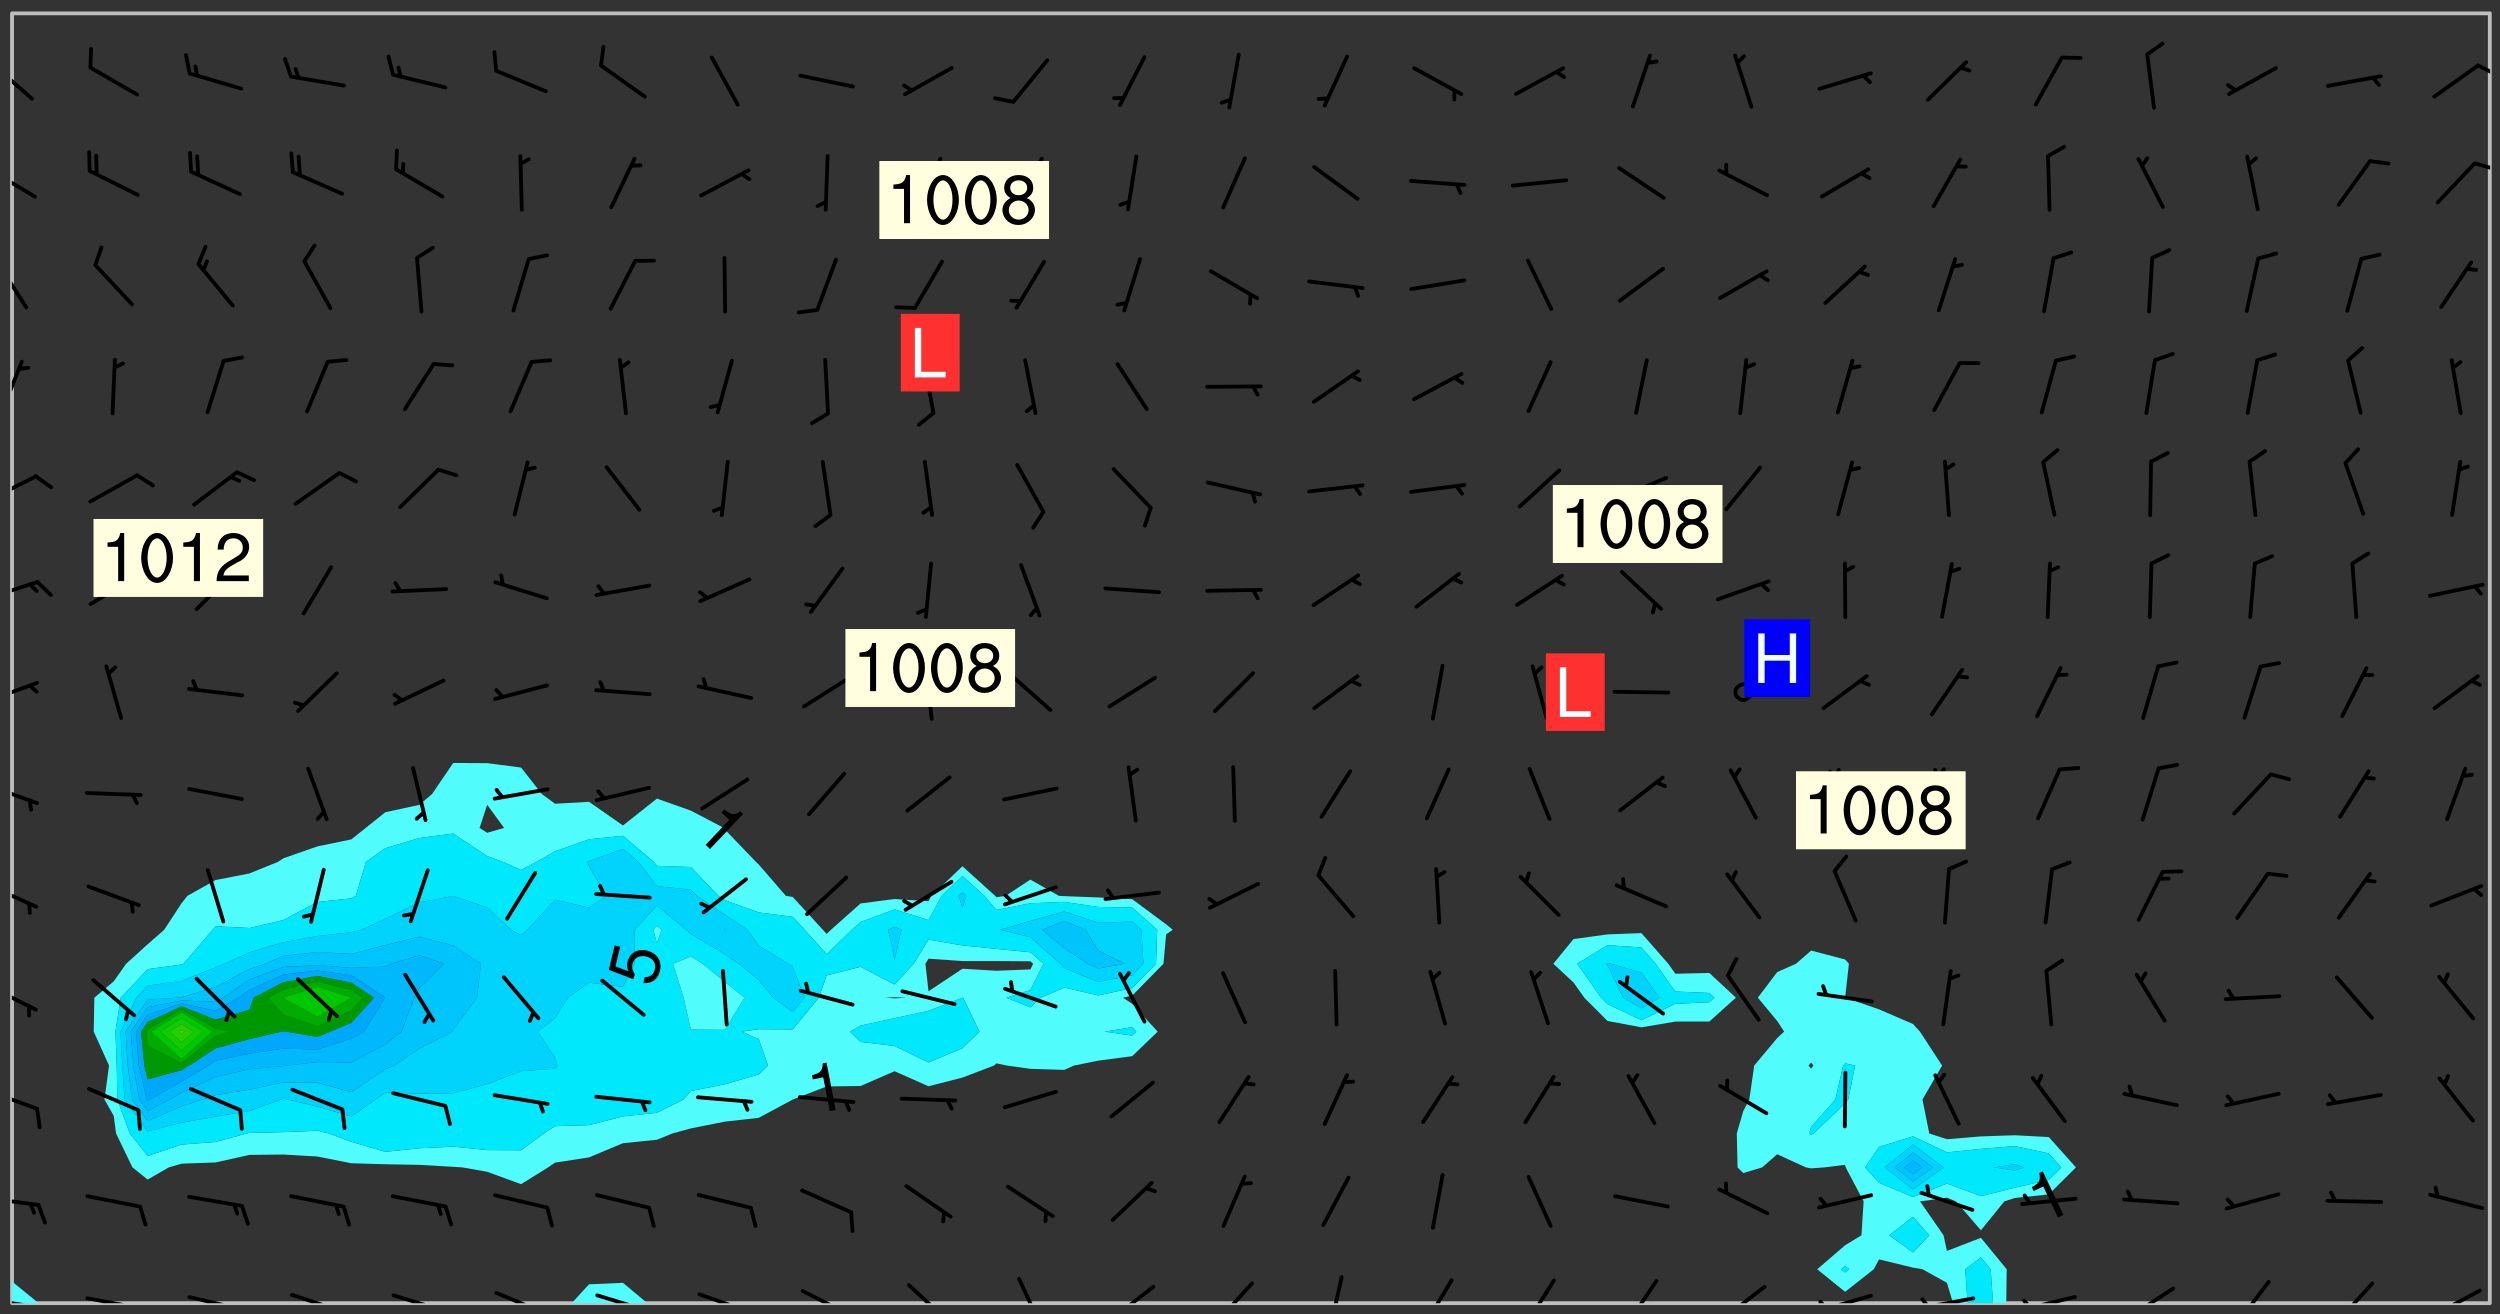 <svg xmlns="http://www.w3.org/2000/svg" role="img" xmlns:xlink="http://www.w3.org/1999/xlink" viewBox="142.45 309.95 326.84 171.84"><rect x="142.45" y="309.95" width="326.84" height="171.84" fill="#333333" stroke="none"/><defs><clipPath id="a"><path d="M144 311.672h1V478h-1zm0 0"/></clipPath><clipPath id="b"><path d="M144 477h4v3.328h-4zm0 0"/></clipPath><clipPath id="c"><path d="M144 311.672h324v168.656H144zm0 0"/></clipPath><clipPath id="d"><path d="M217 477h11v3.328h-11zm0 0"/></clipPath><clipPath id="e"><path d="M369 434h45v46.328h-45zm0 0"/></clipPath><clipPath id="f"><path d="M399 474h5v6.328h-5zm0 0"/></clipPath><clipPath id="g"><path d="M467 311.672h1v168.656h-1zm0 0"/></clipPath><clipPath id="h"><path d="M144 479h4v1.328h-4zm0 0"/></clipPath><clipPath id="i"><path d="M147 480h2v.328h-2zm0 0"/></clipPath><clipPath id="j"><path d="M146 480h2v.328h-2zm0 0"/></clipPath><clipPath id="k"><path d="M153 479h9v1.328h-9zm0 0"/></clipPath><clipPath id="l"><path d="M160 480h2v.328h-2zm0 0"/></clipPath><clipPath id="m"><path d="M159 480h2v.328h-2zm0 0"/></clipPath><clipPath id="n"><path d="M166 479h9v1.328h-9zm0 0"/></clipPath><clipPath id="o"><path d="M173 480h2v.328h-2zm0 0"/></clipPath><clipPath id="p"><path d="M172 480h2v.328h-2zm0 0"/></clipPath><clipPath id="q"><path d="M180 478h8v2.328h-8zm0 0"/></clipPath><clipPath id="r"><path d="M186 480h1v.328h-1zm0 0"/></clipPath><clipPath id="s"><path d="M193 479h8v1.328h-8zm0 0"/></clipPath><clipPath id="t"><path d="M199 480h2v.328h-2zm0 0"/></clipPath><clipPath id="u"><path d="M207 478h8v2.328h-8zm0 0"/></clipPath><clipPath id="v"><path d="M220 479h8v1.328h-8zm0 0"/></clipPath><clipPath id="w"><path d="M233 478h8v2.328h-8zm0 0"/></clipPath><clipPath id="x"><path d="M247 478h7v2.328h-7zm0 0"/></clipPath><clipPath id="y"><path d="M261 477h6v3.328h-6zm0 0"/></clipPath><clipPath id="z"><path d="M275 476h4v4.328h-4zm0 0"/></clipPath><clipPath id="A"><path d="M287 477h7v3.328h-7zm0 0"/></clipPath><clipPath id="B"><path d="M301 477h6v3.328h-6zm0 0"/></clipPath><clipPath id="C"><path d="M316 476h3v4.328h-3zm0 0"/></clipPath><clipPath id="D"><path d="M328 477h5v3.328h-5zm0 0"/></clipPath><clipPath id="E"><path d="M341 477h5v3.328h-5zm0 0"/></clipPath><clipPath id="F"><path d="M354 477h6v3.328h-6zm0 0"/></clipPath><clipPath id="G"><path d="M367 477h7v3.328h-7zm0 0"/></clipPath><clipPath id="H"><path d="M380 479h8v1.328h-8zm0 0"/></clipPath><clipPath id="I"><path d="M380 479h2v1.328h-2zm0 0"/></clipPath><clipPath id="J"><path d="M393 479h8v1.328h-8zm0 0"/></clipPath><clipPath id="K"><path d="M393 479h2v1.328h-2zm0 0"/></clipPath><clipPath id="L"><path d="M406 479h8v1.328h-8zm0 0"/></clipPath><clipPath id="M"><path d="M406 479h3v1.328h-3zm0 0"/></clipPath><clipPath id="N"><path d="M420 478h7v2.328h-7zm0 0"/></clipPath><clipPath id="O"><path d="M418 480h3v.328h-3zm0 0"/></clipPath><clipPath id="P"><path d="M434 477h6v3.328h-6zm0 0"/></clipPath><clipPath id="Q"><path d="M447 477h6v3.328h-6zm0 0"/></clipPath><clipPath id="R"><path d="M460 478h7v2.328h-7zm0 0"/></clipPath><clipPath id="S"><path d="M460 480h2v.328h-2zm0 0"/></clipPath><clipPath id="T"><path d="M144 466h4v2h-4zm0 0"/></clipPath><clipPath id="U"><path d="M144 452h4v4h-4zm0 0"/></clipPath><clipPath id="V"><path d="M144 438h4v5h-4zm0 0"/></clipPath><clipPath id="W"><path d="M144 425h4v4h-4zm0 0"/></clipPath><clipPath id="X"><path d="M144 412h4v4h-4zm0 0"/></clipPath><clipPath id="Y"><path d="M144 398h4v4h-4zm0 0"/></clipPath><clipPath id="Z"><path d="M144 385h4v4h-4zm0 0"/></clipPath><clipPath id="aa"><path d="M144 371h4v5h-4zm0 0"/></clipPath><clipPath id="ab"><path d="M144 356h2v9h-2zm0 0"/></clipPath><clipPath id="ac"><path d="M144 343h3v8h-3zm0 0"/></clipPath><clipPath id="ad"><path d="M144 331h4v5h-4zm0 0"/></clipPath><clipPath id="ae"><path d="M465 331h3v2h-3zm0 0"/></clipPath><clipPath id="af"><path d="M144 317h3v7h-3zm0 0"/></clipPath><clipPath id="ag"><path d="M466 318h2v2h-2zm0 0"/></clipPath><g id="ah" clip-path="url(#clip1)"><path fill="#fff" fill-opacity="0" fill-rule="evenodd" d="M0 0h1000v1000H0zm0 0"/><path fill="#d3d3d3" fill-opacity="0" fill-rule="evenodd" d="M162.152 355.867l-.234.293.059.234.117.172.176.234.293.348.113.059.117-.172.059-.234.176-.176.465-.176h.699l.234.293.289.816.059.176.176.23.352.234.699.699.172.176.234.348.234.41.289.582.41.465.23.234.234.176.117.23.176.293.172 1.164v.234l.059.289.059.117.117.117.348.41.117.172.176.176.176.234.117.172.172.352.059.234.234.406.234-.059-.176.176-.059.93h-.582l-.234-.113-.348.113-.117.117-.059.293-.059.176-.117.172-.465.293-.059.234-.059.113v.645l.059.172v.41l.059.059v.406l.059.406.117.176.059.059.23.641-.059.293v.699l-.059.582v.234l-.059.23-.055.352v1.922l.055.117h.426l-.367.117-.023.352.891 1.168 1.742.539 1.34.359v.539l.09.809.535.715 1.52.27.891-.086.09 1.164.535.18 1.16-.18 2.055-.984 1.16-.363 1.879-.176 1.695-.18-.18.719-1.516.086-1.25.09-.805.27-1.074.809.27.719.535.898-.18.625-.266.809.266 1.078.625.898.805.18 1.25-.18-.266.723.098.504.055.293v.172l.059.293v.406l.176.117.352.117h.406l.293-.176.113-.117.059-.117.117-.23.059-.176.352-.465.23-.176.176-.059.176.059.059.176.117.988.055.469.059.172.117.234.176.059.816.059h.289l.117.234.059.406.059.352v1.105l.117.293.117.348.289.699.176.352.582.754.352.176.172.059.469.234.641.465.348.234.293.176.293.055.23.062.816.348.293.176.113.172.352.352.117.176.523.641v.289l.059.352v.348l.059.352.059.289.117.059.172.059h.176l.582.234.176.117.176.289.176.234.113.234.293.23.117.117v.41l.059.055.289.234.234.117.059.117.117.172.059.117.23.234.059.176.234.059.117.059-.117.113-.059.117v.117l-.117.293-.117.289v.582l.176.117.117.059.059.117.117.117.113.059.176.348.059.352.059.406v.176l-.059.176-.117.699v.172l.117.176.293.293h.406l.176.117.117.172.117.293v.234h-.527l-.23-.234h-.234l-.176.059-.059.699.059.348.117.176.176.41.117.23.289.469.176.055h.523l.234.059.758.641.059.293v.234l.059.059.23.348v.352l-.117.172v.293l.293.289.293.176.172.059.293.176.293.117.582.406.289.234.293.176.219.16.016.012.23.176.641.523.176.234.117.176.176.176.113.172v.641l.117.176.469.117.582.117.234.059.23.113.293.117.113.059.586.352.289.172.176.062.176.055.176.059.699.352.289.176.234.055.289.176.234.117.641.406.293.117.172.059.234.059.41.059.23.059.234.117.059.172-.41.176.469.059.059.293.113.234.176.055.234.059.176.059.406.117.641.234.117.172.059.234v.176l-.059.117-.059.406.234.234.117.059.348.117.641.23.176.117.289.117.176.176.234.465.582 1.105.176.176.348.176.176.117.352.117 1.047.523.234.059.465.113.293.059.465.176.758.582.234.234.348.465.176.176.289.234.816.699.293.176.289.289.293.176.293.289.695.641.176.176.293.234.289.234.469.289.641.582.348.234.234.293.348.348.352.465.934.992.348.406.117.176.234.059.113.117.645.176.23.113.234.059.293.176.23.117.934.699.406.406.234.176.406.176.234.117.816.348.348.234.234.117.293.289.23.117.758.352.352.172.23.059.293.117.234.059.871.176h.816l.469.23.172.059.875.699.465.117.293.059.176.059.23.059.469.059.348.059.352.059.406.059h.293l.172.059v.23l.176.176h.293l.348.059.352.059.699.117h.641l.465-.234.293-.176.172-.117.41-.172.289-.176.934-.465.469-.293.523-.293.465-.172.465-.176 1.051-.465.289-.117.41-.117.289-.117.527-.176 1.516-.699.582-.348.289-.059.293-.059.348-.117.875-.23.352-.117h.113l.234-.059.875-.234.234-.059h.812l.352-.059.816-.117.172-.059.352-.055.293-.059.23-.059.816-.176.176-.059h.348l.234-.059.465-.117.758-.172.234-.059h.348l.41-.117.289-.059 1.285-.059h.289l.41-.059.23-.059h.176l.875-.117h.406l.41-.117h.348l.352-.113.871-.059h1.75l1.047.289.41.117.289.117.352.117.289.117 1.051.172.289.059h.293l.293.059.172.059.41.059.172.059.117.059h.117l.117.059.352.059h.113l.41.066 1.922.395 1.926.395 1.52.449 1.695.719 2.145.805 1.605-.719 1.43-.805 1.16-1.078 1.25-.449 3.035-.719 1.875-.359 2.145-1.348 2.234-1.254 2.5-1.258 1.695-.449 1.785-.18 1.16-.27.625.539 1.34-.27.715-.988.984-1.344.445-.18.805-.359 1.875-.539 1.785-.449 1.25-.27 1.16-.09 1.699-.09 1.961-.27 1.25-.09h.539l.625-.09h.891l2.145-.18 2.41-.18 2.59-.09 1.695.18 1.609.09 1.43.359 1.16.719 1.875.988 1.16 1.527.266.715.629.09.355.898.535.539.535 1.527 1.074.359h.535l-.805.535.09 1.707.715 2.695.891.805.895.988.715 1.258 1.785.539 1.52-.18.355 1.344 1.609-.805.98-.539.27.27.316-.215.219-.145.801.449.449-.359h.355l.535-.27.539-.719.535-.27.625-.988 1.16.449.84.371 1.395.617 1.695-.18h1.605l1.785.09.18-1.707.535-1.344.805.27.492.848.402.406-.09.539v.359l.715.449.711-.27h1.43l.359.988.445 1.258.715 1.344 1.25.629 1.695.629.715-.18.18-.539.98-.09.449.359.086 1.258-.266.629-.535.18v.539l.715.984.266.539.984.988.801 1.078-.266.359-.09.898-.625 2.332-.355 2.066-.09 1.793-.18.719-.09.539v1.438l-.98 1.883-.359 1.707-.535.898-.805 1.168-.266.539 2.055 1.254.086.359-.355.539-.09-.18v.809l.09 1.438-.445.715-1.074.094-.266.715.535.898.805.719 1.16.809 1.34.27.445.359-.355.449-1.789-.09-1.25-.449-.715-.719-.625-.09-.176 3.59-.188 1.309h89.359V311.703h-55.27v49.082l.762.125 3.289.543 2.023 2.836v2.754l2.352.332 2.348.332h4.051l-1.379 4.16-2.023.707-2.023.703-.543.344-2.594 1.617-.188.117-2.023-2.078-.73-2.742-2.672-2.078-1.375-3.5-.066-.082-1.957-2.672 2.75-1.418v-49.082H294.422v91.414l.117.031.133.012.074.074.105.047.09.059.086.059.09.059.297.297.059.09.031.117.027.117.016.137-.031.117-.059.09-.059.086-.043.105-.047.102-.027.121v.145l.176.27.148.148.074.086.074.074.043.105.062.09.059.086.043.105.059.09.047.102.043.105.059.086.117.18.074.074.062.086.059.09.043.105.059.09.059.086.062.09.059.09.043.102.117.18.074.074.059.086.074.074.09.059.105.047h.148l.133-.016.133.016.102-.047.074-.074.047-.102-.016-.133v-.148l-.047-.105-.027-.117-.047-.102-.027-.121-.043-.102-.062-.09-.043-.102-.043-.105-.031-.117-.016-.133-.012-.137.086-.059.059-.086.121-.031.043.105.016.133v.117l.059.102.059.09.09.059.148.148.059.09.043.105-.012.102.086.059.105.047.086.059.09.059.074.074-.117.027-.105.047-.086.059-.074.074-.059.09-.062.086-.027.121-.047.102-.043.105-.031.117-.012.133-.016.133v.148l.027.117.047.105.043.102.059.09.074.074.09.059.074.074.09.059.059.09.043.105.047.102.117.031.133.016h.148l.117-.031.105.043.043.105.047.102.027.121L299.5 410l.027.117.031.121.027.117.105.043.102.047.133-.016.148.148.062.086.074.074.07.074.09.062.105.043.102.043.117.031.137.016.117-.031.074-.074.027-.117-.012-.133-.031-.121-.027-.117.043-.105h.117l.09.062.117.027h.148l.133.016h.148l.133.016.133-.016h.148l.133-.016.133-.012.137.012.117-.027.133-.016.191-.059-.059.176-.016.133-.027.121-.016.133-.059.086-.133.016-.105.047-.105.043-.117.031-.117.027-.266.031h-.148l-.133.016-.074.074.059.086.148.148.117.18.074.07.09.062.09.059.086.059.09.059.102.043.105.062.105.043.086.059.105.047.102.043.18.117.059.09-.043.102-.047.105.016.133.223.223.059.09.043.102.031.121.043.102.016.133.031.117.012.137.031.117.148.148.102.043.105.043.117.031.133.016.137.016h.117l.117-.031.09-.059.043-.105.047-.102.043-.105.031-.117.012-.133v-.148l-.012-.133-.016-.133-.031-.117-.043-.105-.047-.105-.043-.102-.043-.105-.016-.133.016-.133.027-.117.031-.117.027-.121.047-.102.09-.059.086-.062.074-.074.09-.059.223-.223.059-.086.074-.074.117-.18.059-.086v-.148l-.074-.074-.102-.047-.105-.043-.102-.043-.059-.09-.047-.105-.027-.117.09-.059.117-.031.102-.043.18-.117.148-.148.012-.133-.012-.105-.09-.059-.133.016h-.148l-.133.016-.133-.016-.121-.031-.086-.059-.074-.074-.059-.09-.062-.086-.117-.18-.059-.086.031-.121.086-.059.121-.031.059-.086v-.121l-.031-.117-.059-.09-.059-.086-.047-.105-.027-.117-.016-.133.059-.09.074-.074.09-.059.117-.18.074-.074.059-.086.148-.148.121-.031.133-.016.133.016.074.074.043.105.016.133-.031.117-.117.031-.133.012-.148.148-.043.105-.047.102-.027.121-.031.117v.148l.031.117.043.105.059.09.074.07.074.074.117.031.121.027.117-.027.133-.016h.117l.09.059.074.074.047.105.059.086.102.047.133.016.105.043.086.059-.012.105-.074.074-.18.117-.059.09-.09.059-.07.074-.074.074-.062.09-.027.117-.016.133.016.133-.016.133v.148l.016.133.027.117.031.121.074.074.09.059.086.059.09.059.117.031v.086l-.102.047-.09.059-.266.031-.117.027h-.148l-.105.043-.102.047-.059.09-.062.234-.012.133-.031.121-.016.133v.293l-.012.133.012.137.016.133.133.016.133.012.121.031.086.059.074.074.047.105.043.102.016.133v.445l-.016.133v.445l.031.266.027.117.016.133.031.117.086.211.031.266v.148l-.031.117-.027.117-.031.121-.027.117-.031.117-.031.121-.012.133-.016.133.09.059.117-.031.102.016.047.105-.031.266v.441l-.043.105-.047.105-.043.102-.043.105-.059.086-.031.121-.043.117-.031.117-.016.133.016.133.059.09.105.047.086.059.059.086-.012.137-.031.117-.043.102v.445l-.016.133v.148l-.031.117-.043.105-.027.117-.047.105-.043.102-.031.121-.027.117-.031.133-.031.117-.027.117-.043.105-.031.117-.031.121-.012.133-.016.133v.297l.027.117v.148l.047.398.027.117.059.09.121.031h.148l.133-.016.059.09v.117l-.059.09-.09.059-.102.043-.105.047-.09.059-.086.059-.137.016-.117-.031-.133-.016-.102.047-.062.086-.012.137-.016.133-.031.117-.027.117-.016.133-.031.121v.297l.016.133.031.117v.148l.012.133v.148l-.027.117-.047.102-.027.121-.031.117-.059.09-.074.074-.102.043-.105.047-.117.027-.121.031-.102-.047.059-.086.105-.047.027-.117.031-.117.027-.121.031-.117v-.148l.016-.133-.031-.117-.043-.105-.105.016-.074.074-.102.043-.09.062-.074.074-.043.102-.016.133-.031.117L304.25 426l-.031.117-.027.117-.031.121-.027.117-.031.117-.043.105-.09.059h-.09l-.117-.031-.031-.086.016-.137-.031-.117v-.148l-.012-.133v-.148l-.062-.234-.027-.121-.043-.102-.047-.105-.059-.086-.059-.09-.043-.105-.062-.086-.148-.148-.07-.074-.105-.047-.105-.043-.102-.043-.297-.297-.09-.074-.086-.059-.105-.043-.09-.062-.086-.059-.105-.043-.09-.059-.086-.062-.074-.07-.105-.047-.086-.059-.105-.043-.09-.062-.102-.043-.105-.043-.086-.059-.105-.047-.105-.043-.102-.047-.09-.059-.102-.043-.105-.043-.09-.062-.117-.027-.133-.016-.133.016H299.75l-.133.016-.117-.031-.09-.059-.074-.074-.09-.059-.102-.047h-.148l-.121-.027-.102-.043-.074-.074-.117-.18-.09-.059-.102-.043-.09-.062-.105-.043-.09-.059-.086-.059-.105-.047-.059-.086-.059-.09-.043-.105-.047-.102-.074-.074-.086-.059-.074-.074-.09-.059-.223-.223-.043-.105-.031-.266.105-.043h.145l.105.043.074.074.09.059.086.059.105.047.09.059.148.148.07.074.148.148.062.086.074.074.086.059.074.074.09.062.09.059.086.059.27.176.102.047.105.043.102.043.047-.074.059-.086.074-.074.07-.074.105.043.074.074.059.09.043.102.047.105.043.105.121.027.117-.027.074-.09.043-.105.059-.09.074-.074.105-.043.117-.027.133.012.09.059.148.148.059.09.043.105.047.102.043.105.043.102.105.047.105.043.133.016.086-.059.059-.09.074-.074.105-.043.117.027.105.047.102.043.105.043.102.047.18.117v.117l-.016.133.016.133.016.137.059.086.102.047.121.027.117.031h.148l.117-.031.059-.09.18-.117.059-.09.074-.074.059-.086.117-.18.18-.117.117.031.09.059.043.074-.016.133v.117l.09.059h.148l.133-.016.133-.012.266-.031.105-.043.117-.031.121-.027.074-.074.07-.074.062-.09-.016-.105-.047-.102-.102-.043-.105-.016-.117.027-.266.031h-.148l-.074-.074-.09-.059-.117-.031-.117-.027-.133-.016h-.148l-.133.016h-.297l-.105-.047-.148-.148-.043-.102-.059-.09.223-.223.086-.059.105-.043.117-.031.133-.016.133.016.137.016.102.043.133-.012.09-.062.102-.043.062-.09-.047-.102-.09-.059-.117-.031-.102-.043-.059-.09-.062-.09v-.117l.016-.133.105-.047.074-.07v-.121l-.09-.059-.031-.117.09-.059.074-.074.043-.105.059-.09.047-.102.016-.133v-.148l-.047-.105-.043-.102-.09-.059-.133-.016-.102-.043-.137-.016-.117-.031h-.445l-.133-.016-.133-.012-.133-.016-.117-.031h-.148l-.133-.016-.133-.012-.266-.031-.121-.043-.086-.059-.074-.074v-.148l.012-.133.105-.047.102-.043.133-.016h.152l.133-.016h.293l.121.031.102.043.09.059.234.062.121-.047.09-.059.102-.043.133-.016.105.043.102.047.133.012.121-.027h.145l.121-.031.117-.027.105-.047.074-.074.086-.059.148-.148.059-.086.047-.105.027-.117.016-.105-.102-.043-.09-.059-.117-.031-.105-.043-.09-.062-.074-.086-.074-.074-.102-.043-.105-.047-.102-.043-.059-.09-.047-.102-.086-.211-.062-.086-.059-.09-.074-.074-.086-.059h-.27l-.117.031-.09.059-.102.043-.133.016-.105-.016-.027-.117-.062-.09-.117-.031-.102-.043-.148-.148-.031-.117-.016-.105.074-.074.18-.117.117-.027.117-.031.137.016.102.043.105.043.102.047.105.043.117.031.133.016.117.027.133.016.105-.016.09-.059-.074-.074-.105-.043-.074-.074-.074-.09-.148-.148-.086-.059-.09-.059-.074-.074-.09-.059-.102-.047-.121-.027-.102-.047-.105-.043-.117-.031-.102-.043-.121-.031h-.148l-.117.031-.105.043-.086.062-.18.117-.086.059-.09.059-.105.047-.086.059-.105.043-.102.043-.105.047-.074.074-.059.09-.059.086-.047.105-.059.086-.074.074-.133-.012-.117-.031h-.117l-.074.074-.09.059-.074.074-.09.059-.086.059-.105.047-.102.043-.137.016-.102-.043-.148-.148-.105-.047h-.086l-.105.047-.102.043-.121.031-.117-.031-.074-.074v-.117l.031-.121.074-.07.059-.09.074-.074.117-.031.105-.043h.293l.133-.016.137-.016.102-.043.09-.059.102-.047.09-.059.133-.012.09.059.133.012.09-.059.086-.059.105-.043.09-.059.086-.062.09-.059.148-.148.059-.086.059-.09.105-.043.133-.016.117.027.121.031.059-.059.059-.09.031-.266.027-.117.105.012.133.016.102-.043.09-.059.059-.09.074-.074.059-.09.047-.102.012-.133-.012-.133-.047-.105-.148-.148-.059-.09-.059-.086-.043-.105v-.445l.016-.133v-.148l.012-.133-.059-.059-.09.059-.102-.043-.18-.117-.086-.059-.062-.09-.059-.09-.074-.074-.086-.059-.121.031-.102.012-.105.047-.086.059-.105.043-.148.148-.09.059-.086.059-.09.062-.105.043-.133.016v-.121l.105-.043.117-.031.074-.07.043-.105v-.148l-.027-.117-.148-.148-.133-.016h-.148l-.117.031-.105.043-.102.043-.09.062-.117.027-.074-.074.012-.133-.043-.102-.043-.105-.09-.059-.117.027-.121.031-.117.031-.102.043-.121.031-.102.043-.105.043-.09.059-.102.016v-.117l.016-.133-.059-.09-.074.043-.148.148-.059.09-.074.074-.047.105-.043.102-.074.074-.059.09-.074.074-.059.086-.074.074-.09.062-.074.07-.074.074-.102.016-.133.016-.105-.043v-.121l.148-.148.043-.102.059-.09.047-.102.043-.105.059-.09.031-.117.043-.102.031-.121.027-.117.047-.105.043-.102.043-.105.074-.07.09-.062.09-.059.102-.043h.297l.266-.031.105-.043-.074-.074-.117-.031-.105-.043-.09-.059-.102-.047-.09-.059-.102-.043-.105-.043-.09-.062-.086-.059-.105-.043-.102-.043-.121-.031-.117-.031-.102-.043L297.5 410.25l-.102-.043-.09-.059-.043-.105-.016-.133.102-.043.133-.016.137.016.133-.016.102-.043.059-.09.016-.105-.09-.059-.074-.074-.102-.043-.09-.059-.148-.148-.043-.105-.016-.133v-.293l-.059-.09-.09-.059-.074-.074-.043-.105-.031-.117-.059-.09-.074-.074-.117-.027-.074-.074-.09-.059-.09-.062-.086-.059-.074-.074-.059-.086-.047-.105-.086-.059-.148-.148-.195-.059-.133.016-.102.043-.074.074-.047.102-.043.105-.059.09-.059.086-.297.297-.09.059h-.086l-.062-.086-.043-.105.031-.117.059-.09.027-.117-.012-.133-.09-.062-.105.047-.117.027-.117.031-.27.176-.102.047-.117.027-.105.047-.09.059-.102.043-.059-.086-.047-.105.016-.133.047-.105.07-.074.074-.07.059-.09v-.148l-.043-.105h-.238l-.102.047-.031.117-.027.117-.031.121-.074.043-.133.016-.074-.047-.043-.102-.043-.105-.047-.102-.043-.105-.121.031-.102.043-.133.016-.117.031-.105.043-.09.059-.102.047-.121.027-.133.016-.102-.043-.059-.09-.047-.105-.043-.102-.043-.105v-.117l.059-.09.086-.059.18-.117.102-.047.105-.043.105-.059.102-.043.09-.062.102-.043.105-.059.102-.047.09-.059.105-.043.102-.043.09-.062.102-.043.137-.016.117.031.102.043.121.031.102.043.105.047.102.043.105.043.102.047.105.043.102.043.105.047.086.059.105.043.117.031.105.043.102.047.09.059.105.043.102.043.105.047.117.027.102.047.121.027h.148l.086-.059.016-.102.059-.09-.027-.117-.074-.074-.117-.18-.074-.074-.09-.074-.18-.117-.086-.059-.105-.043-.102-.047-.27-.176-.059-.09-.074-.074-.059-.09-.043-.102-.031-.117-.016-.137v-.562l-.012-.133-.016-.133-.031-.117-.016-.133-.012-.133-.031-.121-.223-.223-.059-.086-.016-.105.031-.117.133-.016v-91.414H172.992v1.453l-.059.234-.352 1.051-.172.523-.117.348-.176.41-.117.172-.234.293-.23.059h-.352l-.117.059-.23.406v.293l.117.176.23.23.117.234.641.758.293.465.176.234.23.352.234.348.641.816.176.465.172.41.117.695.176.469.117 1.398.059.465v.875l.117 1.047v4.781l-.059.465-.352 1.281-.176.523-.113.41-.352.93L172.934 336l-.234.582-.117.176-.172.348-.176.406-.352.816-.059.293-.113.293-.117.289-.059.176-.117.875-.059.406-.059.117-.059.176-.059.172-.23.527-.117.172v.234l-.117.234-.059.172-.176.586v.289l-.059.176v.293l-.059.113-.059.527v.172l-.055.234v2.621l-.176.816-.117.176-.176.234-.117.172-.113.234-.586.934-.23.289-.293.465-.176.234-.289.352-.352.699-.113.23-.176.41-.176.23-.406.527-.816.699-.293.172-.289.234-.176.117-.176.176-.523.406-.527.176-.172.176-.234.055-.641.176h-.758m12.211 31.023l-1.074.449.359.895 1.25-.715.445-.539-.98-.09"/><path fill="#d3d3d3" fill-opacity="0" fill-rule="evenodd" d="M201.508 416.598h-.895l.449.629.98.359.805-.09.445-.988-.176.09-.715-.355-.895.355m154.621 59.07l-.059-.523v-.293l.113-.293.059-.23.469-.469h.113l.117-.113.117-.059h.176l.234-.059h.348l.234.059.117.059.23.172.059.176.117.582v.293l-.117.176-.172.289-.176.176-.527.523-.23.234-.117.059h-.176l-.117-.059-.406-.293-.176-.117-.117-.059-.059-.113-.055-.117m6.641-10.957l-.059-.172v-1.109l.059-.172.176-.059.172-.059h.176l.234-.059.117.059.059.699-.059.172-.117.176-.117.059-.234.523-.113.059h-.234l-.059-.117m9.613-14.391l-.117-.176v-.699l.293-.875.117-.172.176-.352.113-.23.117-.293.352-.758.117-.23.172-.234h.176l.117-.059h.641l.117.059.234.234.172.113.352.293.117.117.113.176v.113l.117.059.117.117v.699l-.059.176v.23l-.059.176-.348 1.051-.117.23-.117.234-.117.059-.23.234-.641.289h-.875l-.41-.117-.641-.465"/><path fill="none" stroke="#bebebe" stroke-linecap="round" stroke-linejoin="round" stroke-miterlimit="10" stroke-width=".5" d="M467.957 311.695H144.027v168.625h323.93v-168.625"/><g clip-path="url(#a)"><path fill="#fff" fill-opacity="0" fill-rule="evenodd" d="M144 475.891v1.582-165.801h.004H144v164.219"/></g><g clip-path="url(#b)"><path fill="#50fcfc" fill-rule="evenodd" d="M144.004 480.328v-2.855l3.5 2.855h-3.5"/></g><g clip-path="url(#c)"><path fill="#fff" fill-opacity="0" fill-rule="evenodd" d="M144.004 477.473V311.672h57.695v98.023l-2.758 4.059-1.68 1.426-4.441.961-2.559 2.051-1.879 1.5-4.438.914-4.438 1.551-.715.473-3.727 1.508-4.438.871-3.676 2.062-.762.961-2.277 3.477-2.16 1.895-2.809 2.543-1.629 2.305-2.531 2.133-.082 4.438 2.004 4.441-.598 4.438 1.207 2.121.312 2.316 2.141 4.438 1.984 1.586 2.762-1.586 1.676-.492 4.438-.156 4.438-.988 4.441-.047 4.438.258 4.438.883 4.438.129 4.441.078 4.438.258 1.219.078 3.219.57 4.438 1.621 3.52-2.191.922-.629 4.438-.68 4.438-1.855 4.438-.453 2.031-.82 2.406-.664 4.441-.883 4.438-.5 4.438-2.387.008-.004 4.43-1.711 4.438-.059 4.441-1.934 4.438 1.969 4.438-1.137 4.117-1.566.32-.293 1.387.293 3.055.422 4.438.141 1.246-.562 3.191-.648 4.438-.582 3.332-3.211-3.332-3.633-1.199-.805 1.199-.266 4.09-4.172.348-3.848.863-.59-.863-.715-4.438-3.285-4.438-.23-4.438-.168-.703-.039-3.734-2.125-3.234 2.125-1.207.184-.156-.184-4.281-3.867-4.062 3.867-.375.691-4.438-.277-4.441.578-3.879 3.445-.559.543-.492-.543-3.945-4.293-.898-.145-3.539-4.094-.371-.348-4.066-4.234-.125-.203-4.316-2.262-4.438-1.574-4.438 3.516-4.438-3.094-4.438.25-1.738-1.273-2.703-3.457-4.438-.578-4.438-.023v-98.023h155.344v120.27l-4.441.168-4.438.609-2.637 3.227 2.637 2.453v37.465l-.02.027.02.016.023-.016-.023-.027v-37.465l1.402 1.984 3.035 3.043 4.441.836 4.438-.754 4.438-.004 3.473-3.121-3.473-3.23-4.438.102-.93-1.309-3.508-4.004V311.672h110.953v168.656h-63.258l.059-4.438-3.371-4.113-4.441 1.715-.441-2.039-3.078-4.438 3.52-.484 1.172.484 3.27 3.777 3.059-3.777 1.379-.445 4.438-.469 3.543-3.527-3.543-3.969-4.438-.238-4.438.152-4.441.367-2.312-.75-.891-4.438 2.57-4.438-2.895-4.441-.91-.992-4.438-1.918-4.434-1.527.492-4.438-.496-.555-4.438-1.168-1.984 1.723-2.457 1.094-2.531 3.344 2.531 3.047.914 1.391-.914.84-3.004 3.602-.641 4.438-.793 1.523-.844 2.914.102 4.438.742.742 2.477-.742 1.961-1.719 3.754 1.719.688.125 1.707-.125 2.73-.34.078.34 2.344 4.441-.285 4.438-2.137 1.301-3.648 3.137 3.648 2.949 3.75-2.949.688-1.293 4.438 1.078 1.246.215 3.191 1.766.805 2.672H227.082l-3.191-2.668-4.438.199-2.27 2.469h-69.68l-3.5-2.855"/></g><path fill="#50fcfc" fill-rule="evenodd" d="M156.707 449.262l-2.004-4.441.082-4.438 2.531-2.133 1.629-2.305 2.809-2.543 2.16-1.895 2.277-3.477.762-.961 3.676-2.062 4.438-.871 3.727-1.508.715-.473 4.438-1.551 4.438-.914 1.879-1.5 2.559-2.051 4.441-.961 1.68-1.426 2.758-4.059v9.227l-4.438.586-4.441 1.344-2.531 1.777-1.316 4.441-.59.328-4.438.477-4.438 2.359-4.441 1.047-4.438-.238-.383.465-3.801 4.438-.254.105-4.438.602-3.52 3.73-.695 4.438.172 4.441.086 4.438 1.613 4.438 2.344 2.938 4.438-1.484 4.438-.34 4.043-1.113.395-.07 4.441-.105 4.438-.188 1.469.363 2.969 1.086 4.438 1.312 4.441-.461 4.438-.219 4.438.457 4.438.02 2.957-2.195 1.484-.953 4.438-.137 4.438-1.145 4.438-.469 3.48-1.734.957-1.117 4.441-.875 4.438-1.289 1.211-1.156-1.211-3.453-2.211-.988 2.211-.316 4.438.027 3.41-4.148 1.027-2.922 4.438-1.109 4.441 2.309v1.668l-1.215.055 1.215.086 1.539-.086-1.539-.055v-1.668l2.5-2.715 1.938-3.156v2.496l-.406.66.406 3.602 4.438-2.953v3.781l-.012.008-4.426 1.719-4.438.957-4.441.973-1.398.789 1.398 1.344 4.441.535 4.438 2.152 4.438-1.871 2.223-2.16-2.148-4.438-.074-.008v-3.781l4.438.266 4.441-.176.363-.738-.363-.32-4.441-.031h-4.438l-4.438-.309v-2.496l4.438.762 4.438.453 4.441.441 1.703 1.5-1.703 3.434-3.145 1.004 3.145 1.27 1.34-1.27 3.098-1.316 4.438 1.016 4.438-.965 3.109-3.172.16-4.438-3.27-2.902-4.438-.086-4.438-.66-4.438.18-4.441.871-1.566-1.84-2.871-2.594-2.727 2.594-1.711 3.168-4.438-1.395-4.441 1.633-1.16 1.031-3.277 3.18-2.879-3.18-1.559-1.695-4.438-.574-4.438-1.609-.836-.559-3.605-3.77-4.438-.152-.395-.52-4.043-3.414-4.438.457-4.438 1.578-2.434 1.379-2.008 1.055-2.367-1.055-2.07-.758-4.438-2.949v-9.227l4.438.023v5.445l-.992 3.027.992.633 2.215-.633-2.215-3.027v-5.445l4.438.578 2.703 3.457 1.738 1.273 4.438-.25 4.438 3.094 4.438-3.516 4.438 1.574 4.316 2.262.125.203 4.066 4.234.371.348 3.539 4.094.898.145 3.945 4.293.492.543.559-.543 3.879-3.445 4.441-.578 4.438.277.375-.691 4.062-3.867 4.281 3.867.156.184 1.207-.184 3.234-2.125 3.734 2.125.703.039 4.438.168 4.438.23 4.438 3.285.863.715-.863.59-.348 3.848-4.09 4.172-1.199.266 1.199.805v3.047l-3.602.586 3.602.52.539-.52-.539-.586v-3.047l3.332 3.633-3.332 3.211-4.438.582-3.191.648-1.246.562-4.438-.141-3.055-.422-1.387-.293-.32.293-4.117 1.566-4.438 1.137-4.438-1.969-4.441 1.934-4.438.059-4.43 1.711-.008.004-4.438 2.387-4.438.5-4.441.883-2.406.664-2.031.82-4.438.453-4.438 1.855-4.438.68-.922.629-3.52 2.191-4.438-1.621-3.219-.57-1.219-.078-4.438-.258-4.441-.078-4.438-.129-4.438-.883-4.438-.258-4.441.047-4.438.988-4.438.156-1.676.492-2.762 1.586-1.984-1.586-2.141-4.438-.312-2.316-1.207-2.121.598-4.438"/><path fill="#00e8fc" fill-rule="evenodd" d="M157.711 449.262l-.172-4.441.695-4.438 3.52-3.73 4.438-.602.254-.105 3.801-4.438.383-.465 4.438.238 4.441-1.047 4.438-2.359 4.438-.477.59-.328 1.316-4.441 2.531-1.777 4.441-1.344 4.438-.586 4.438 2.949 2.07.758 2.367 1.055 2.008-1.055 2.434-1.379 4.438-1.578 4.438-.457v1.719l-4.438 1.582-.219.113.219.559 2.273 3.883-2.273 1.535-4.438-1.031-3.609 3.934-.832.695-1.289-.695-3.148-2.91-4.43-1.527-.008-.008-.008.008-4.43.852-4.441 2.145-3.113 1.441-1.324.309-4.438.508-4.438.805-4.441 1.32-3.25 1.496-1.188.473-4.438 1.762-4.438.625-1.488 1.578-2.055 4.438.223 4.441.324 4.438 2.996 4.156 4.438-1.125 4.438-.801 4.438-.746 4.098-1.484.344-.094.57.094 3.867.918 4.438 1.289 3.176-2.207 1.262-.922 4.441.137 4.438-.039 4.438-1.195L210.574 450l4.441-.336.32-.402-.32-1.008-2.25-3.434 2.25-1.766 1.68-2.672 2.758-1.957 4.438.543 1.488-3.023.039-4.438 2.91-3.172v2.668l-.461.504.461 1.75.609-1.75-.609-.504v-2.668l3.844 3.172.594.543v2.953l-2.32.941 1.375 4.438.945 4.16 4.441.043 2.578-4.203-2.578-2.07-2.898-2.367-1.543-.941v-2.953l4.441 2.652 1.836 1.242 2.602 2.121 1.902 2.316 2.535 1.879 1.547-1.879-1.547-4.051-.539-.387-3.898-2.34-1.469-2.098-2.969-1.973-3.672-2.465-.77-.805-4.438-.461-2.43-3.176-2.008-1.695v-1.719l4.043 3.414.395.52 4.438.152 3.605 3.77.836.559 4.438 1.609 4.438.574 1.559 1.695 2.879 3.18 3.277-3.18 1.16-1.031 4.441-1.633v2.266l-.852.398.852 3.93.898-3.93-.898-.398v-2.266l4.438 1.395 1.711-3.168 2.727-2.594v2.121l-.496.473.496 1.586.523-1.586-.523-.473v-2.121l2.871 2.594 1.566 1.84 4.441-.871 4.438-.18v1.25l-4.438 1.242-3.973 1.156 3.973.977 3.934 3.461.504.574 4.438 1.801 4.438-.871 1.473-1.504-.266-4.438-1.207-1.07-4.438.152-4.438-1.48v-1.25l4.438.66 4.438.086 3.27 2.902-.16 4.438-3.109 3.172-4.438.965-4.438-1.016-3.098 1.316-1.34 1.27-3.145-1.27 3.145-1.004 1.703-3.434-1.703-1.5-4.441-.441-4.438-.453-4.438-.762-1.938 3.156-2.5 2.715-4.441-2.309-4.438 1.109-1.027 2.922-3.41 4.148-4.438-.027-2.211.316 2.211.988 1.211 3.453-1.211 1.156-4.438 1.289-4.441.875-.957 1.117-3.48 1.734-4.438.469-4.438 1.145-4.438.137-1.484.953-2.957 2.195-4.438-.02-4.438-.457-4.438.219-4.441.461-4.438-1.312-2.969-1.086-1.469-.363-4.438.188-4.441.105-.395.07-4.043 1.113-4.438.34-4.438 1.484-2.344-2.938-1.613-4.438-.086-4.438"/><path fill="#00d4fc" fill-rule="evenodd" d="M158.434 449.262l-.223-4.441 2.055-4.438 1.488-1.578 4.438-.625 4.438-1.762 1.188-.473 3.25-1.496 4.441-1.32 4.438-.805 4.438-.508 1.324-.309 3.113-1.441 4.441-2.145v4.484l-4.441 1.102-4.438 1.164-4.438-.266-4.438.512-2.383 1.027-2.059.688-4.438 2.371-4.438 1.305-.508.074-3.93.262-2.875 4.176.277 4.441.562 4.438 2.035 2.824 4.438-1.953 2.773-.871 1.664-.578 4.438-.715 4.441-.945 4.438.035 4.438 1.242 4.438-3.012 1.16-.465 3.281-2.219 4.352-2.223.086-.266 3.125-4.172.5-4.438-3.625-2.391-4.438-1.148v-4.484l4.43-.852.008-.008.008.008 4.43 1.527 3.148 2.91 1.289.695.832-.695 3.609-3.934 4.438 1.031 2.273-1.535-2.273-3.883-.219-.559.219-.113 4.438-1.582 2.008 1.695 2.43 3.176 4.438.461.77.805 3.672 2.465v1.91l-.176.062.176.102.094-.102-.094-.062v-1.91l2.969 1.973 1.469 2.098 3.898 2.34.539.387 1.547 4.051-1.547 1.879-2.535-1.879-1.902-2.316-2.602-2.121-1.836-1.242-4.441-2.652-.594-.543-3.844-3.172-2.91 3.172-.039 4.438-1.488 3.023-4.438-.543-2.758 1.957-1.68 2.672-2.25 1.766 2.25 3.434.32 1.008-.32.402-4.441.336-4.438 1.68-4.438 1.195-4.438.039-4.441-.137-1.262.922-3.176 2.207-4.438-1.289-3.867-.918-.57-.094-.344.094-4.098 1.484-4.438.746-4.438.801-4.438 1.125-2.996-4.156-.324-4.438"/><path fill="#00c4fc" fill-rule="evenodd" d="M159.156 449.262l-.277-4.441 2.875-4.176 3.93-.262.508-.074 4.438-1.305 4.438-2.371 2.059-.688 2.383-1.027 4.438-.512 4.438.266 4.438-1.164 4.441-1.102v2.441l-3.672 1.098-.77.383-4.438.156-4.438-.355-4.438.238-4.441 1.645-3.488 2.371-.949.543-4.438-.172-4.438.867-2.203 3.199.328 4.441.801 4.438 1.074 1.488 2.891-1.488 1.547-.887 4.438-2.086 4.438-.984 4.441-.426.387-.055 4.051-.461 4.438.039 4.438-2.352 2.109-1.668 1.676-4.438.656-1.227 3.223-3.211-3.223-1.098v-2.441l4.438 1.148 3.625 2.391-.5 4.438-3.125 4.172-.086.266-4.352 2.223-3.281 2.219-1.16.465-4.438 3.012-4.438-1.242-4.438-.035-4.441.945-4.438.715-1.664.578-2.773.871-4.438 1.953-2.035-2.824-.562-4.438"/><path fill="#00b8fc" fill-rule="evenodd" d="M159.879 449.262l-.328-4.441 2.203-3.199 4.438-.867 4.438.172.949-.543 3.488-2.371 4.441-1.645 4.438-.238v.707l-4.438.527-4.441 2.027-1.457.992-2.98 1.711-4.438-.957-4.438 1.457-1.531 2.227.379 4.441 1.039 4.438.113.156.305-.156 4.133-2.367 3.477-2.07.961-.633 4.438-.93 4.441-.664 4.438.121 4.438-1.426 1.66-.91 2.773-4.438-4.434-2.926-4.438-.621v-.707l4.438.355 4.438-.156.77-.383 3.672-1.098 3.223 1.098-3.223 3.211-.656 1.227-1.676 4.438-2.109 1.668-4.438 2.352-4.438-.039-4.051.461-.387.055-4.441.426-4.438.984-4.438 2.086-1.547.887-2.891 1.488-1.074-1.488-.801-4.438"/><path fill="#00a8fc" fill-rule="evenodd" d="M160.602 449.262l-.379-4.441 1.531-2.227 4.438-1.457 4.438.957 2.98-1.711 1.457-.992 4.441-2.027 4.438-.527v.707l-4.438.82-3.898 2.02-.543 1.582-4.438 1.293-4.438-1.734-4.438 2.047-.863 1.25.434 4.441.43 1.789 4.438-1.199.992-.59 3.445-2.258 4.438-1.215 4.176-.969.266-.066.316.066 4.121.695 1.656-.695 2.781-1.152 2.961-3.285-2.961-1.957-4.438-.883v-.707l4.438.621 4.434 2.926-2.773 4.438-1.66.91-4.438 1.426-4.438-.121-4.441.664-4.438.93-.961.633-3.477 2.07-4.133 2.367-.305.156-.113-.156-1.039-4.438"/><path fill="#009800" fill-rule="evenodd" d="M161.324 449.262l-.434-4.441.863-1.25 4.438-2.047v.383l-4.438 2.641-.191.273.191 1.832 4.438 2.281 4.438-3.555 1.816-.559-1.816-.395-4.438-2.52v-.383l4.438 1.734 4.438-1.293.543-1.582 3.898-2.02 4.438-.82v.707l-4.438 1.109-1.977 1.023 1.977 2.215 4.438 1.512 4.438-2.07 1.492-1.656-1.492-.984-4.438-1.148v-.707l4.438.883 2.961 1.957-2.961 3.285-2.781 1.152-1.656.695-4.121-.695-.316-.066-.266.066-4.176.969-4.438 1.215-3.445 2.258-.992.59-4.438 1.199-.43-1.789"/><path fill="#00ac00" fill-rule="evenodd" d="M161.754 446.652l-.191-1.832.191-.273 4.438-2.641v.383l-4.004 2.531 4.004 3.574 4.035-3.574-4.035-2.531v-.383l4.438 2.52 1.816.395-1.816.559-4.438 3.555-4.438-2.281"/><path fill="#00c800" fill-rule="evenodd" d="M166.191 448.395l-4.004-3.574 4.004-2.531v.77l-2.789 1.762 2.789 2.488 2.812-2.488-2.812-1.762v-.77l4.035 2.531-4.035 3.574"/><path fill="#10cc00" fill-rule="evenodd" d="M166.191 447.309l-2.789-2.488 2.789-1.762v.77l-1.574.992 1.574 1.406 1.586-1.406-1.586-.992v-.77l2.812 1.762-2.812 2.488"/><path fill="#24d000" fill-rule="evenodd" d="M166.191 446.227l-1.574-1.406 1.574-.992v.766l-.359.227.359.324.363-.324-.363-.227v-.766l1.586.992-1.586 1.406"/><path fill="#3cd800" fill-rule="evenodd" d="M166.191 445.145l-.359-.324.359-.227.363.227-.363.324"/><path fill="#00ac00" fill-rule="evenodd" d="M179.508 442.598l-1.977-2.215 1.977-1.023 4.438-1.109v.703l-4.438 1.402-.055.027.055.059 4.438 2.438 4.438-2.469.023-.027-.023-.016-4.438-1.414V438.25l4.438 1.148 1.492.984-1.492 1.656-4.438 2.07-4.438-1.512"/><path fill="#00c800" fill-rule="evenodd" d="M179.508 440.441l-.055-.059.055-.027 4.438-1.402v1.414l-.055.016.055.031.055-.031-.055-.016v-1.414l4.438 1.414.023.016-.023.027-4.438 2.469-4.438-2.438"/><path fill="#10cc00" fill-rule="evenodd" d="M183.945 440.414l-.055-.031.055-.016.055.016-.055.031"/><path fill="#fff" fill-opacity="0" fill-rule="evenodd" d="M206.137 415.164l-.992 3.027.992.633 2.215-.633-2.215-3.027"/><g clip-path="url(#d)"><path fill="#50fcfc" fill-rule="evenodd" d="M217.184 480.328l2.27-2.469 4.438-.199 3.191 2.668h-9.898"/></g><path fill="#50fcfc" fill-rule="evenodd" d="M228.328 431.004l-.461.504.461 1.75.609-1.75-.609-.504m4.438 4l-2.32.941 1.375 4.438.945 4.16 4.441.043 2.578-4.203-2.578-2.07-2.898-2.367-1.543-.941"/><path fill="#00c4fc" fill-rule="evenodd" d="M237.207 431.609l-.176-.102.176-.062.094.062-.094.102"/><path fill="#00e8fc" fill-rule="evenodd" d="M254.957 446.164l-1.398-1.344 1.398-.789 4.441-.973 4.438-.957 4.426-1.719.012-.008.074.008 2.148 4.438-2.223 2.16-4.438 1.871-4.438-2.152-4.441-.535"/><path fill="#fff" fill-opacity="0" fill-rule="evenodd" d="M259.398 440.328l-1.215.055 1.215.086 1.539-.086-1.539-.055"/><path fill="#00d4fc" fill-rule="evenodd" d="M259.398 435.438l-.852-3.93.852-.398.898.398-.898 3.93"/><path fill="#fff" fill-opacity="0" fill-rule="evenodd" d="M263.836 435.285l-.406.66.406 3.602 4.438-2.953 4.438.266 4.441-.176.363-.738-.363-.32-4.441-.031h-4.438l-4.438-.309"/><path fill="#00d4fc" fill-rule="evenodd" d="M268.273 428.656l-.496-1.586.496-.473.523.473-.523 1.586m8.879 3.828l-3.973-.977 3.973-1.156 4.438-1.242v1.25l-2.875 1.148 2.875 2.41 3.059 2.027 1.379.613 3.453-.613-3.453-1.711-1.672-2.727-2.766-1.148v-1.25l4.438 1.48 4.438-.152 1.207 1.07.266 4.438-1.473 1.504-4.438.871-4.438-1.801-.504-.574-3.934-3.461"/><path fill="#00c4fc" fill-rule="evenodd" d="M281.59 433.918l-2.875-2.41 2.875-1.148 2.766 1.148 1.672 2.727 3.453 1.711-3.453.613-1.379-.613-3.059-2.027"/><path fill="#00e8fc" fill-rule="evenodd" d="M290.465 445.34l-3.602-.52 3.602-.586.539.586-.539.52"/><path fill="#50fcfc" fill-rule="evenodd" d="M348.164 438.398l-2.637-2.453 2.637-3.227 4.438-.609v1.406l-3.953 2.43 3.113 4.438.84.84 4.441 2.105 4.438-2.141 4.438-.211.66-.594-.66-.617-4.438-.188-2.578-3.633-1.859-2.125-4.441-.305v-1.406l4.441-.168 3.508 4.004.93 1.309 4.438-.102 3.473 3.23-3.473 3.121-4.438.004-4.438.754-4.441-.836-3.035-3.043-1.402-1.984m0 37.508l-.02-.016.02-.027.023.027-.023.016"/><path fill="#00e8fc" fill-rule="evenodd" d="M351.762 440.383l-3.113-4.438 3.953-2.43v2.34l-.145.09.145.207 2.059 4.23 2.383 1.387 2.348-1.387-2.348-3.258-3.973-1.18-.469-.09v-2.34l4.441.305 1.859 2.125 2.578 3.633 4.438.188.66.617-.66.594-4.438.211-4.438 2.141-4.441-2.105-.84-.84"/><path fill="#00d4fc" fill-rule="evenodd" d="M352.602 436.152l-.145-.207.145-.09.469.09 3.973 1.18 2.348 3.258-2.348 1.387-2.383-1.387-2.059-4.23"/><g clip-path="url(#e)"><path fill="#50fcfc" fill-rule="evenodd" d="M369.613 462.574l-.102-4.438.844-2.914.793-1.523.641-4.438 3.004-3.602.914-.84-.914-1.391-2.531-3.047 2.531-3.344 2.457-1.094 1.984-1.723V448.875l-.352.387.352.387.297-.387-.297-.387v-14.652l4.438 1.168v13.582l-.254.289-1.027 4.438-3.156 3.578-.242.859.242.207.309-.207 4.129-3.938.41-.5.895-4.438-1.305-.289v-13.582l.496.555-.492 4.438 4.434 1.527 4.438 1.918v14.688l-4.438 1.371-1.824 2.688 1.824 2.012 4.438 1.863v2.566l-3.121 2.438 3.121 2.242 2.125-2.242-2.125-2.438v-2.566l4.438-1.766 4.441 1.648 4.438-1.109 4.438-1.02 1.637-1.629-1.637-1.832-4.438-.957-4.438.363-4.441.461-4.438-2.094v-14.688l.91.992 2.895 4.441-2.57 4.438.891 4.438 2.312.75 4.441-.367 4.438-.152 4.438.238 3.543 3.969-3.543 3.527-4.438.469-1.379.445-3.059 3.777-3.27-3.777-1.172-.484-3.52.484 3.078 4.438.441 2.039 4.441-1.715 3.371 4.113-.059 4.438h-1.727l-.305-4.438-1.281-1.566-2.043 1.566.301 4.438h-1.895l-.805-2.672-3.191-1.766-1.246-.215-4.438-1.078-.688 1.293-3.75 2.949-3.648-2.949 3.648-3.137v2.688l-.523.449.523.422.535-.422-.535-.449v-2.688l2.137-1.301.285-4.438-2.344-4.441-.078-.34-2.73.34-1.707.125-.688-.125-3.754-1.719-1.961 1.719-2.477.742-.742-.742"/></g><path fill="#fff" fill-opacity="0" fill-rule="evenodd" d="M379.234 448.875l-.352.387.352.387.297-.387-.297-.387"/><path fill="#00e8fc" fill-rule="evenodd" d="M379.234 458.344l-.242-.207.242-.859 3.156-3.578 1.027-4.438.254-.289 1.305.289-.895 4.438-.41.5-4.129 3.938-.309.207m4.438 17.969l-.523-.422.523-.449.535.449-.535.422m4.438-11.727l-1.824-2.012 1.824-2.688 4.438-1.371v1.055l-3.699 3.004 3.699 2.871 3.996-2.871-3.996-3.004v-1.055l4.438 2.094 4.441-.461 4.438-.363v2.367l-2.773.422 2.773.402 1.195-.402-1.195-.422v-2.367l4.438.957 1.637 1.832-1.637 1.629-4.438 1.02-4.438 1.109-4.441-1.648-4.438 1.766-4.438-1.863"/><path fill="#00d4fc" fill-rule="evenodd" d="M392.547 465.445l-3.699-2.871 3.699-3.004v1.055l-2.398 1.949 2.398 1.863 2.594-1.863-2.594-1.949v-1.055l3.996 3.004-3.996 2.871"/><path fill="#00e8fc" fill-rule="evenodd" d="M392.547 473.695l-3.121-2.242 3.121-2.438 2.125 2.438-2.125 2.242"/><path fill="#00c4fc" fill-rule="evenodd" d="M392.547 464.438l-2.398-1.863 2.398-1.949v1.055l-1.102.895 1.102.855 1.191-.855-1.191-.895V460.625l2.594 1.949-2.594 1.863"/><path fill="#00b8fc" fill-rule="evenodd" d="M392.547 463.43l-1.102-.855 1.102-.895 1.191.895-1.191.855"/><g clip-path="url(#f)"><path fill="#00e8fc" fill-rule="evenodd" d="M399.684 480.328l-.301-4.438 2.043-1.566 1.281 1.566.305 4.438h-3.328"/></g><path fill="#00d4fc" fill-rule="evenodd" d="M405.863 462.977l-2.773-.402 2.773-.422 1.195.422-1.195.402"/><g clip-path="url(#g)"><path fill="#fff" fill-opacity="0" fill-rule="evenodd" d="M467.996 480.328H468V311.672h-.004H468v168.656h-.004"/></g><path fill="#fff" fill-opacity="0" fill-rule="evenodd" d="M409.383 472.156l5.277-2.512-4.281-8.996-5.273 2.512 4.277 8.996"/><path fill-rule="evenodd" d="M409.051 463.312l.461-.219 2.703 5.684-.711.336-1.926-4.051-1.254.594-.242-.5.48-.301.203-.156.168-.18.125-.215.066-.266v-.324l-.074-.402"/><path fill="#fff" fill-opacity="0" fill-rule="evenodd" d="M231.105 419.523l4.246 4.012 6.84-7.242-4.246-4.008-6.84 7.238"/><path fill-rule="evenodd" d="M239.23 416.02l.371.348-4.324 4.578-.57-.543 3.082-3.262-1.008-.953.379-.406.453.34.219.133.23.094.246.035.27-.031.305-.117.348-.215"/><path fill="#fff" fill-opacity="0" fill-rule="evenodd" d="M248.113 457.617l5.738-1.105-1.891-9.781-5.734 1.105 1.887 9.781"/><path fill-rule="evenodd" d="M250.012 448.973l.496-.094 1.195 6.18-.773.148-.852-4.406-1.363.262-.105-.547.539-.168.238-.102.207-.129.172-.18.133-.238.082-.316.031-.41"/><path fill="#fff" fill-opacity="0" fill-rule="evenodd" d="M229.609 441.094l1.828-7.711-9.918-2.352-1.828 7.707 9.918 2.355"/><path fill-rule="evenodd" d="M222.047 436.75l.758-3.199.723.172-.609 2.566 1.703.641-.105-.258-.066-.293-.012-.336.055-.379.102-.309.16-.309.223-.293.281-.254.344-.199.195-.07.215-.055.227-.027.246-.004.262.023.277.051.426.137.383.195.332.258.277.312.203.363.07.199.051.211.031.227.004.234-.023.246-.047.258-.145.445-.191.363-.234.289-.273.219-.305.156-.328.098-.352.047-.363.004.18-.766.246-.027.223-.051.207-.078.184-.105.156-.133.133-.164.105-.191.07-.223.051-.309-.008-.289-.059-.27-.113-.238-.172-.211-.227-.18-.285-.145-.344-.105-.258-.043h-.27l-.266.043-.254.09-.234.141-.203.199-.164.258-.113.32-.043.336.043.301.117.309.191.363-.16.676-3.227-1.238"/><g clip-path="url(#h)"><path fill="none" stroke="#000" stroke-linecap="round" stroke-linejoin="round" stroke-miterlimit="10" stroke-width=".5" d="M147.469 480.883l-6.938-1.109"/></g><g clip-path="url(#i)"><path fill="none" stroke="#000" stroke-linecap="round" stroke-linejoin="round" stroke-miterlimit="10" stroke-width=".5" d="M147.469 480.883l.797 2.324"/></g><g clip-path="url(#j)"><path fill="none" stroke="#000" stroke-linecap="round" stroke-linejoin="round" stroke-miterlimit="10" stroke-width=".5" d="M146.461 480.723l.398 1.16"/></g><g clip-path="url(#k)"><path fill="none" stroke="#000" stroke-linecap="round" stroke-linejoin="round" stroke-miterlimit="10" stroke-width=".5" d="M160.77 480.977l-6.906-1.297"/></g><g clip-path="url(#l)"><path fill="none" stroke="#000" stroke-linecap="round" stroke-linejoin="round" stroke-miterlimit="10" stroke-width=".5" d="M160.77 480.977l.73 2.34"/></g><g clip-path="url(#m)"><path fill="none" stroke="#000" stroke-linecap="round" stroke-linejoin="round" stroke-miterlimit="10" stroke-width=".5" d="M159.762 480.789l.367 1.168"/></g><g clip-path="url(#n)"><path fill="none" stroke="#000" stroke-linecap="round" stroke-linejoin="round" stroke-miterlimit="10" stroke-width=".5" d="M174.051 481.133l-6.84-1.609"/></g><g clip-path="url(#o)"><path fill="none" stroke="#000" stroke-linecap="round" stroke-linejoin="round" stroke-miterlimit="10" stroke-width=".5" d="M174.051 481.133l.625 2.371"/></g><g clip-path="url(#p)"><path fill="none" stroke="#000" stroke-linecap="round" stroke-linejoin="round" stroke-miterlimit="10" stroke-width=".5" d="M173.055 480.898l.312 1.188"/></g><g clip-path="url(#q)"><path fill="none" stroke="#000" stroke-linecap="round" stroke-linejoin="round" stroke-miterlimit="10" stroke-width=".5" d="M187.281 481.43l-6.672-2.199"/></g><g clip-path="url(#r)"><path fill="none" stroke="#000" stroke-linecap="round" stroke-linejoin="round" stroke-miterlimit="10" stroke-width=".5" d="M186.312 481.109l.207 1.207"/></g><g clip-path="url(#s)"><path fill="none" stroke="#000" stroke-linecap="round" stroke-linejoin="round" stroke-miterlimit="10" stroke-width=".5" d="M200.617 481.367l-6.715-2.074"/></g><g clip-path="url(#t)"><path fill="none" stroke="#000" stroke-linecap="round" stroke-linejoin="round" stroke-miterlimit="10" stroke-width=".5" d="M199.641 481.062l.23 1.207"/></g><g clip-path="url(#u)"><path fill="none" stroke="#000" stroke-linecap="round" stroke-linejoin="round" stroke-miterlimit="10" stroke-width=".5" d="M213.816 481.684l-6.484-2.707"/></g><g clip-path="url(#v)"><path fill="none" stroke="#000" stroke-linecap="round" stroke-linejoin="round" stroke-miterlimit="10" stroke-width=".5" d="M227.25 481.355l-6.719-2.055"/></g><g clip-path="url(#w)"><path fill="none" stroke="#000" stroke-linecap="round" stroke-linejoin="round" stroke-miterlimit="10" stroke-width=".5" d="M240.52 481.5l-6.629-2.34"/></g><g clip-path="url(#x)"><path fill="none" stroke="#000" stroke-linecap="round" stroke-linejoin="round" stroke-miterlimit="10" stroke-width=".5" d="M253.652 481.922l-6.262-3.188"/></g><g clip-path="url(#y)"><path fill="none" stroke="#000" stroke-linecap="round" stroke-linejoin="round" stroke-miterlimit="10" stroke-width=".5" d="M266.414 482.719l-5.156-4.777"/></g><g clip-path="url(#z)"><path fill="none" stroke="#000" stroke-linecap="round" stroke-linejoin="round" stroke-miterlimit="10" stroke-width=".5" d="M278.629 483.516l-2.957-6.375"/></g><g clip-path="url(#A)"><path fill="none" stroke="#000" stroke-linecap="round" stroke-linejoin="round" stroke-miterlimit="10" stroke-width=".5" d="M293.238 478.172l-5.547 4.312"/></g><g clip-path="url(#B)"><path fill="none" stroke="#000" stroke-linecap="round" stroke-linejoin="round" stroke-miterlimit="10" stroke-width=".5" d="M306.137 477.723l-4.711 5.215"/></g><g clip-path="url(#C)"><path fill="none" stroke="#000" stroke-linecap="round" stroke-linejoin="round" stroke-miterlimit="10" stroke-width=".5" d="M316.34 483.762l1.512-6.863"/></g><g clip-path="url(#D)"><path fill="none" stroke="#000" stroke-linecap="round" stroke-linejoin="round" stroke-miterlimit="10" stroke-width=".5" d="M328.594 483.336l3.637-6.016"/></g><g clip-path="url(#E)"><path fill="none" stroke="#000" stroke-linecap="round" stroke-linejoin="round" stroke-miterlimit="10" stroke-width=".5" d="M341.848 483.297l3.758-5.938"/></g><g clip-path="url(#F)"><path fill="none" stroke="#000" stroke-linecap="round" stroke-linejoin="round" stroke-miterlimit="10" stroke-width=".5" d="M355.074 483.242l3.934-5.824"/></g><g clip-path="url(#G)"><path fill="none" stroke="#000" stroke-linecap="round" stroke-linejoin="round" stroke-miterlimit="10" stroke-width=".5" d="M367.574 482.477l5.562-4.293"/></g><g clip-path="url(#H)"><path fill="none" stroke="#000" stroke-linecap="round" stroke-linejoin="round" stroke-miterlimit="10" stroke-width=".5" d="M380.297 481.305l6.75-1.949"/></g><g clip-path="url(#I)"><path fill="none" stroke="#000" stroke-linecap="round" stroke-linejoin="round" stroke-miterlimit="10" stroke-width=".5" d="M381.277 481.02l-.852-.879"/></g><g clip-path="url(#J)"><path fill="none" stroke="#000" stroke-linecap="round" stroke-linejoin="round" stroke-miterlimit="10" stroke-width=".5" d="M393.531 480.965l6.91-1.273"/></g><g clip-path="url(#K)"><path fill="none" stroke="#000" stroke-linecap="round" stroke-linejoin="round" stroke-miterlimit="10" stroke-width=".5" d="M394.535 480.781l-.762-.961"/></g><g clip-path="url(#L)"><path fill="none" stroke="#000" stroke-linecap="round" stroke-linejoin="round" stroke-miterlimit="10" stroke-width=".5" d="M406.883 481.145l6.836-1.633"/></g><g clip-path="url(#M)"><path fill="none" stroke="#000" stroke-linecap="round" stroke-linejoin="round" stroke-miterlimit="10" stroke-width=".5" d="M407.879 480.906l-.812-.918"/></g><g clip-path="url(#N)"><path fill="none" stroke="#000" stroke-linecap="round" stroke-linejoin="round" stroke-miterlimit="10" stroke-width=".5" d="M420.672 482.246l5.887-3.836"/></g><g clip-path="url(#O)"><path fill="none" stroke="#000" stroke-linecap="round" stroke-linejoin="round" stroke-miterlimit="10" stroke-width=".5" d="M420.672 482.246l-2.148-1.184"/></g><g clip-path="url(#P)"><path fill="none" stroke="#000" stroke-linecap="round" stroke-linejoin="round" stroke-miterlimit="10" stroke-width=".5" d="M434.816 483.133l4.23-5.609"/></g><g clip-path="url(#Q)"><path fill="none" stroke="#000" stroke-linecap="round" stroke-linejoin="round" stroke-miterlimit="10" stroke-width=".5" d="M447.883 482.93l4.727-5.203"/></g><g clip-path="url(#R)"><path fill="none" stroke="#000" stroke-linecap="round" stroke-linejoin="round" stroke-miterlimit="10" stroke-width=".5" d="M460.465 481.984l6.195-3.312"/></g><g clip-path="url(#S)"><path fill="none" stroke="#000" stroke-linecap="round" stroke-linejoin="round" stroke-miterlimit="10" stroke-width=".5" d="M461.363 481.504l-1.016-.684"/></g><g clip-path="url(#T)"><path fill="none" stroke="#000" stroke-linecap="round" stroke-linejoin="round" stroke-miterlimit="10" stroke-width=".5" d="M147.48 467.484l-6.961-.941"/></g><path fill="none" stroke="#000" stroke-linecap="round" stroke-linejoin="round" stroke-miterlimit="10" stroke-width=".5" d="M147.48 467.484l.852 2.305m-1.863-2.441l.426 1.152m13.867-.805l-6.895-1.363m6.895 1.363l.711 2.348m12.621-2.43l-6.926-1.199m6.926 1.199l.762 2.332m-1.77-2.504l.383 1.164m13.922-.902L180.5 466.324m6.891 1.379l.703 2.352m-1.707-2.551l.352 1.176m13.973-1l-6.898-1.332m6.898 1.332l.719 2.348m-1.723-2.539l.359 1.172m13.93-.84l-6.84-1.613m6.84 1.613l.621 2.371m12.688-2.348l-6.828-1.66m6.828 1.66l.609 2.375m12.703-2.367l-6.824-1.676m6.824 1.676l.602 2.379m12.512-1.789l-6.422-2.855m6.422 2.855l.176 2.445m12.82-1.879l-5.785-3.988m4.945 3.406l-.141 1.219m14.34-.703l-5.871-3.855m5.02 3.293l-.113 1.223m13.887-5.012l-5.086 4.848m4.348-4.145l1.164.387m11.738-1.895l-2.781 6.457m2.375-5.516l1.223-.102m12.758-.715l-3.301 6.207m15.602-6.559l-1.273 6.91m12.504-6.656l2.895 6.402m8.422-3.875l6.895 1.348m6.723-2.238l6.293 3.129m-5.379-2.672l-.035-1.227M380.25 467.816l6.844-1.605m-5.848 1.371l-.809-.922m13.215-.758l6.668 2.223m-5.699-1.898l-.203-1.211m12.387 2.348l6.992-.699m-5.973.598l-.684-1.02m12.973.52l7.008.504m-5.988-.43l-.496-1.121m12.906 2.227l6.777-1.855m-5.793 1.586l-.84-.895m13.047.16l7.023.152m-6-.129l-.555-1.094m12.957.27l6.805 1.754m-5.816-1.5l-.285-1.191"/><g clip-path="url(#U)"><path fill="none" stroke="#000" stroke-linecap="round" stroke-linejoin="round" stroke-miterlimit="10" stroke-width=".5" d="M147.301 454.906l-6.602-2.414"/></g><path fill="none" stroke="#000" stroke-linecap="round" stroke-linejoin="round" stroke-miterlimit="10" stroke-width=".5" d="M147.301 454.906l.336 2.43m12.906-2.246l-6.453-2.781m6.453 2.781l.199 2.445m13.117-2.453l-6.457-2.766m6.457 2.766l.207 2.445m13.148-2.539l-6.539-2.578m6.539 2.578l.277 2.438m13.184-2.895l-6.828-1.664m6.828 1.664l.605 2.375m12.762-2.637l-6.934-1.141m5.926.973l.391 1.164m13.957-1.199l-6.988-.734m5.973.629l.461 1.137m13.879-1.105l-7.004-.59m5.984.504l.484 1.129m13.848-1.012l-6.996-.648m5.977.555l.477 1.129m13.871-1.234l-7.023-.25m6 .215l.539 1.102m13.648-2.211l-6.723 2.039m19.398-3.242l-5.441 4.445m17.945-5.172l-3.82 5.898m3.266-5.039l1.219.105m12.203-1.211l-2.926 6.391m2.5-5.461l1.227-.074m12.973-.605l-3.84 5.887m3.281-5.027l1.219.109m12.594-1.004l-3.723 5.961m3.184-5.094l1.223.086m9.078-1.051l3.387 6.156m-2.895-5.262l.676-1.027m10.816 1.418l6.047 3.582m-5.164-3.059l.055-1.227m15.441-1.02l-.082 7.027m11.828-6.676l3.059 6.328m-2.613-5.406l.727-.992m11.578.414l4.191 5.641m-3.582-4.82l.523-1.109m10.844 2.363l6.867 1.492m-5.867-1.277l-.336-1.18M433.5 454.445l6.863-1.496m-5.867 1.281l-.793-.938m13.082 1.008l6.922-1.203m-5.914 1.027l-.754-.969m14.34-2.211l4.363 5.508m-3.727-4.707l.492-1.125"/><g clip-path="url(#V)"><path fill="none" stroke="#000" stroke-linecap="round" stroke-linejoin="round" stroke-miterlimit="10" stroke-width=".5" d="M147.145 441.953l-6.289-3.141"/></g><path fill="none" stroke="#000" stroke-linecap="round" stroke-linejoin="round" stroke-miterlimit="10" stroke-width=".5" d="M146.227 441.496l.031 1.227m13.715-.043l-5.316-4.594m4.543 3.926l-.273 1.195m14.195-.344l-4.98-4.961m4.254 4.238l-.355 1.176m14.465-.523l-5.117-4.816m4.371 4.113l-.32 1.184m13.66.105l-3.676-5.988m3.141 5.117l-.621 1.055m14.898-.492l-4.531-5.371m3.871 4.59l-.453 1.137m14.875-.809l-5.422-4.465m16.273 5.734l-.492-7.008m10.164 2.598l6.789 1.812m-5.801-1.547l-.277-1.195m12.586 1l6.824 1.676m6.59-2.004l6.629 2.328m-5.664-1.988l-.184-1.215m14.246-1.086l3.207 6.25m-2.742-5.34l.699-1.008m12.316.016l2.875 6.414m11.785-6.719l.184 7.023m12.258-6.891l1.93 6.758m-1.648-5.773l.883-.852m12.02-.09l2.195 6.676m-1.879-5.707l.852-.883m10.41 1.172l5.668 4.156m-4.844-3.551l.18-1.215m13.129-.188l4.031 5.754m-4.031-5.754l1.113-2.188m10.738 4.57l6.957.988m-5.945-.848l-.414-1.152m16.68-1.977l-.965 6.961m.824-5.949l1.152-.422m11.496-.605l.648 6.996m-.648-6.996l2.055-1.348m9.754 1.844l3.66 6m-3.125-5.125l.625-1.059m10.477 3.375l7.02-.383m-5.996.328l-.637-1.051m14.133-1.738l4.609 5.305m8.789-5.375l4.445 5.445m-3.797-4.652l.473-1.129"/><g clip-path="url(#W)"><path fill="none" stroke="#000" stroke-linecap="round" stroke-linejoin="round" stroke-miterlimit="10" stroke-width=".5" d="M147.207 428.5l-6.414-2.863"/></g><path fill="none" stroke="#000" stroke-linecap="round" stroke-linejoin="round" stroke-miterlimit="10" stroke-width=".5" d="M146.273 428.086l.086 1.223m14.25-1.02l-6.59-2.441m5.633 2.086l.164 1.215m11.832 1.281l-2.035-6.723m13.5 6.773l1.664-6.824m-1.422 5.832l-1.191.305m13.984.609l2.223-6.668m-1.898 5.699l-1.211.203m13.477.426l3.676-5.988m7.969 2.762l7.012.465m-5.988-.395l-.504-1.121m13.531 3.445l5.543-4.32m-4.734 3.691l-1.121-.5m13.832 1.367l5.133-4.801m7.75 4.23l6-3.66m-5.129 3.129l-1.055-.625m13.168.445l6.66-2.238m-5.691 1.914l-.891-.844m13.078.465l6.977-.832m-5.961.711l-.699-1.008m13.34 2.273l6.297-3.121m-5.383 2.668l-.996-.719m14.262-3.059l4.566 5.34m-4.566-5.34l.895-2.285m14.5 1.449l.41 7.012m-.352-5.992l1.047-.637m9.93.641l4.969 4.969m-4.246-4.246l.359-1.176m11.484 1.559l6.465 2.754m-5.523-2.355l-.105-1.219m13.609-.617l4.207 5.629m-3.598-4.809l.523-1.109m12.902-.125l2.766 6.457m-2.766-6.457l1.535-1.914m13.43 1.641l-.535 7.004m.535-7.004l2.25-.984m11.227 1l-.859 6.973m.859-6.973l2.293-.879m12.168 1.223l-3.148 6.285m3.148-6.285l2.453-.059m-2.91.973l1.227-.027m12.969-.633l-3.996 5.777m3.996-5.777l2.438.285m10.918-.258l-4.074 5.723m3.48-4.891l1.215.16m13.93.59l-6.547 2.559m5.594-2.188l.93.801"/><g clip-path="url(#X)"><path fill="none" stroke="#000" stroke-linecap="round" stroke-linejoin="round" stroke-miterlimit="10" stroke-width=".5" d="M147.301 414.953l-6.602-2.398"/></g><path fill="none" stroke="#000" stroke-linecap="round" stroke-linejoin="round" stroke-miterlimit="10" stroke-width=".5" d="M146.34 414.605l.172 1.215m14.316-1.938l-7.023-.258m6 .219l.535 1.105m13.742-.539l-6.902-1.316m17.973 3.961l-2.414-6.602m2.062 5.641l-.82.914m14.102.16l-1.645-6.832m1.406 5.84l-.918.812m10.188-2.625l6.922-1.219m-5.914 1.039l-.754-.965m13.105 1.344l6.836-1.617m-5.844 1.383l-.809-.922m13.59 2.242l5.918-3.793m8.051 4.547l4.613-5.301m8.246 4.824l5.523-4.344m7.113 2.891l6.879-1.438m9.406-2.762l.941 6.961m-.805-5.949l.996-.715m12.547-.328l.211 7.023m15.082-6.484l-3.746 5.945m16.625-6.18l-2.871 6.414m13.449-6.473l2.602 6.527m14.793-5.41l-5.559 4.297m4.75-3.672l1.117.504m8.578-2.082l3.297 6.203m-2.816-5.301l.688-1.02m11.832.305l3.93 5.824m-3.359-4.977l.574-1.082m12.582-.004l3.105 6.305m-2.656-5.387l.719-.996m15.121.016l-2.844 6.43m2.844-6.43l2.445-.176m10.496.035l-2.094 6.707m2.094-6.707l2.41-.453m12.258 1.242l-4.801 5.133m4.801-5.133l2.367.641m10.414-1.051l-3.73 5.953m3.188-5.09l1.223.09m11.965-1.281l-2.391 6.609m2.043-5.648l1.215-.172"/><g clip-path="url(#Y)"><path fill="none" stroke="#000" stroke-linecap="round" stroke-linejoin="round" stroke-miterlimit="10" stroke-width=".5" d="M147.297 399.227l-6.594 2.426"/></g><path fill="none" stroke="#000" stroke-linecap="round" stroke-linejoin="round" stroke-miterlimit="10" stroke-width=".5" d="M146.34 399.578l.914.82m9.094-3.336l1.938 6.754m-1.656-5.773l.883-.852m9.629 2.828l6.977.836m-5.961-.715L167.715 399m13.715 3.891l5.031-4.906m-4.301 4.191l-1.168-.371m13.098.145l6.344-3.023m-5.422 2.586l-.984-.73m13.148.543l6.801-1.77m-5.812 1.512l-.828-.906m13.051.016l7.008.527m-5.988-.453l-.492-1.121m12.859.551l6.863 1.516m-5.863-1.297l-.328-1.18m13.102 3.594l5.945-3.746m10.762 5.359l-.836-6.977m16.359 5.824l-5.254-4.668m18.914.457l-5.941 3.75m18.777-4.352l-4.984 4.953m18.629-4.566l-5.645 4.184m4.824-3.578l1.105.527m10.844-2.496l-1.273 6.91m13.035-6.848l1.836 6.781m-1.57-5.793l.898-.84m9.555 3.191l7.027.105m10.824-.055l-.02-.199-.059-.191-.094-.176-.461-.379-.191-.055-.199-.023-.199.023-.191.055-.457.379-.098.176-.059.191-.02.199.02.199.059.191.098.18.457.375.191.059.199.02.199-.02.191-.059.461-.375.094-.18.059-.191.02-.199m15.113-2.094l-5.641 4.188m4.82-3.578l1.109.527m12.184-1.945l-3.957 5.805m3.383-4.961l1.219.137m12.238-1.23l-3.094 6.309m2.645-5.391l1.227-.039m11.973-1.102l-1.961 6.75m1.961-6.75l2.398-.5m10.988.523l-2.109 6.703m2.109-6.703l2.414-.449m11.434.668l-3.172 6.27m2.711-5.359l1.227-.023m13.789.16l-5.652 4.176m4.832-3.57l1.105.531"/><g clip-path="url(#Z)"><path fill="none" stroke="#000" stroke-linecap="round" stroke-linejoin="round" stroke-miterlimit="10" stroke-width=".5" d="M147.344 386.039l-6.688 2.168"/></g><path fill="none" stroke="#000" stroke-linecap="round" stroke-linejoin="round" stroke-miterlimit="10" stroke-width=".5" d="M147.344 386.039l1.762 1.707m-2.734-1.391l.879.852m13.082-1.887l-6.035 3.605m6.035-3.605l2.098 1.273m-2.977-.746l1.051.633m12.613-1.836l-4.977 4.957m4.254-4.238l1.172.363m12.172-1.625l-3.586 6.043m11.598-2.867l7.02-.309m-5.996.262l-.625-1.055m13.07-.098l6.711 2.09m-5.734-1.785l-.227-1.207m12.461 2.562l6.918-1.23m-5.91 1.051l-.758-.965m13.312 1.953l6.426-2.848m-5.488 2.434l-.969-.758m14.488 2.586l4.141-5.676m-3.539 4.852l-1.215-.176m15.656 1.66l.688-6.996m-.59 5.977l-1.133.469m15.906.352l-2.426-6.598m2.074 5.637l-.816.914m16.773-3.004l-7.008-.496m20.332.188l-7.023.121m6.004-.105l.594 1.074m13.152-2.977l-5.848 3.895m4.996-3.328l1.082.582m12.941-1.348l-5.562 4.293m4.754-3.668l1.117.504m13.176-.891l-5.898 3.816m5.039-3.262l1.074.598m12.707 3.164l-5.113-4.816m4.371 4.117l-.324 1.184m15.137-4.062l-6.625 2.34m5.66-2l.906.828m10.035-3.512l.055 7.027m-.047-6.004l1.078-.586m12.898-.379l-1.285 6.91m1.098-5.902l1.172-.371m11.836-.691l-.297 7.02m.254-6l1.109-.527m12.211-.492l-.219 7.023m.219-7.023l2.199-1.086m11.309 1.094l-.605 7.004m.605-7.004l2.258-.957m10.496.957l.516 7.008m-.516-7.008l2.078-1.309M467 386.398l-6.875 1.449m5.875-1.238l.785.941"/><g clip-path="url(#aa)"><path fill="none" stroke="#000" stroke-linecap="round" stroke-linejoin="round" stroke-miterlimit="10" stroke-width=".5" d="M147.137 372.23l-6.273 3.156"/></g><path fill="none" stroke="#000" stroke-linecap="round" stroke-linejoin="round" stroke-miterlimit="10" stroke-width=".5" d="M147.137 372.23l2.004 1.418m11.238-1.559l-6.129 3.438m6.129-3.438l2.066 1.324m10.988-1.723l-5.609 4.234m5.609-4.234l2.227 1.035m-3.043-.418l1.113.516m13.09-1.039l-5.75 4.047m5.75-4.047l2.188 1.109m10.762-1.547l-5.02 4.922m5.02-4.922l2.34.742m9.316-1.691l-1.699 6.82m1.449-5.828l1.191-.297m9.379-.066l4.289 5.562m10.781.711l.781-6.984m-.668 5.969l-1.141.449m15.238.551l-1.016-6.953m1.016 6.953l-1.977 1.453m15.258-1.449l-.945-6.961m.809 5.949l-.996.715m15.688-.117l-3.426-6.137m3.426 6.137l-1.332 2.062m15.367-2.594l-4.863-5.07m4.863 5.07l-.77 2.332m15.078-4.09l-6.852-1.555m5.855 1.328l.32 1.184m14.055-2.133l-6.98.797m5.965-.684l.695 1.012m13.629-1.176l-6.969.898m5.957-.766l.707 1m12.73-3.051l-5.191 4.734m19.145-3.746l-6.465 2.758m18.766-4.105l-4.438 5.449m16.453-6.113l-1.836 6.781m1.57-5.797l1.195-.27m11.203-.828l.527 7.008m-.449-5.988l1.035-.656m11.73-.297l1.473 6.871m-1.473-6.871l1.875-1.578m12.234 1.504l-.121 7.023m.121-7.023l2.188-1.117m10.684 1.137l.77 6.984m-.77-6.984l2.027-1.383m10.508 1.559l2.328 6.633m-2.328-6.633l1.664-1.805m13.352 1.648l-1.07 6.945m.914-5.934l1.156-.406"/><g clip-path="url(#ab)"><path fill="none" stroke="#000" stroke-linecap="round" stroke-linejoin="round" stroke-miterlimit="10" stroke-width=".5" d="M145.301 357.23l-2.602 6.527"/></g><path fill="none" stroke="#000" stroke-linecap="round" stroke-linejoin="round" stroke-miterlimit="10" stroke-width=".5" d="M144.922 358.18l1.219-.137m11.324-1.059l-.301 7.02m.258-6l1.105-.527m13.152-.336l-2.098 6.707m2.098-6.707l2.41-.453m11.203.559l-2.695 6.492m2.695-6.492l2.441-.23m11.414.516l-3.777 5.926m3.777-5.926l2.445.191m10.359-.461l-2.754 6.465m2.754-6.465l2.445-.211m9.094-.047l.797 6.98m-.68-5.965l1.012-.695m11.652 6.555l1.863-6.773m-1.594 5.789l-1.195.27M250.707 364l-.375-7.016m.375 7.016l-2.102 1.27m15.883-1.324l-1.305-6.906m1.305 6.906l-1.914 1.535m15.25-1.539l-1.348-6.898m1.152 5.895l-.953.773m15.703-.27l-3.828-5.895m18.742 2.918l-7.027.055m6.008-.047l.582 1.078m13.129-3.055l-5.777 3.996m4.938-3.414l1.09.562m13.277-.801l-6.203 3.305m5.301-2.824l1.02.688m11.547-2.715l-2.898 6.402m15.461-6.645l-1.395 6.887m14.41-6.934l-.797 6.98m.68-5.965l1.145-.453m12.855-.453l-1.93 6.758m1.648-5.773l1.199-.258m13.109-.434l-3.355 6.172m3.355-6.172l2.457.023m10.105-.328l-1.852 6.781m1.852-6.781l2.391-.539m10.562.461l-1.125 6.938m1.125-6.938l2.324-.789m11.062.805l-1.27 6.91m1.27-6.91l2.34-.742m9.52.781l1.645 6.832m-1.645-6.832l1.836-1.629m11.711 1.582l1.18 6.926m-1.008-5.918l.969-.75"/><g clip-path="url(#ac)"><path fill="none" stroke="#000" stroke-linecap="round" stroke-linejoin="round" stroke-miterlimit="10" stroke-width=".5" d="M142.117 344.211l3.766 5.934"/></g><path fill="none" stroke="#000" stroke-linecap="round" stroke-linejoin="round" stroke-miterlimit="10" stroke-width=".5" d="M154.918 344.609l4.797 5.137m-4.797-5.137l.797-2.32m12.676 2.184l4.48 5.41m-4.48-5.41l.934-2.27m-.281 3.055l.465-1.133m12.73-.02l3.414 6.145m-3.414-6.145l1.336-2.059m13.391 1.629l.59 7.004m-.59-7.004l2.062-1.328m12.551 1.465l-2.008 6.734m2.008-6.734l2.406-.484m11.516.727l-3.219 6.246m3.219-6.246l2.453-.031m9.297 6.668l-.09-7.027m12.133 6.805l2.453-6.582m-2.453 6.582l-2.43.324m15.199-.582l3.547-6.066m-3.547 6.066l-2.449-.098m15.73.078l3.613-6.027m-3.086 5.152l-1.227-.062m14.789 1.281l2.062-6.715m-1.762 5.738l-1.203.234m18.285-.844l-6.07-3.543m5.188 3.027l-.051 1.227m14.699-2.055l-6.973-.855m5.961.73l.438 1.148m13.871-2.016l-6.934 1.133m15.258-3.734l3.043 6.332m14.621-5.254l-5.652 4.176m19.188-3.84l-6.094 3.504m5.207-2.992l1.039.652m12.699-1.793l-5.164 4.766m4.41-4.074l1.16.406m11.398-2.062l-2.145 6.691m1.832-5.719l1.207-.219m11.957-.867l-1.219 6.918m1.219-6.918l2.332-.762m10.582.715l-.418 7.012m.418-7.012l2.234-1.023m11.625 1.098l-1.504 6.863m1.504-6.863l2.363-.66m11.117.699l-1.836 6.785m1.836-6.785l2.391-.547m11.965 1.02l-3.914 5.84m3.344-4.988l1.219.125"/><g clip-path="url(#ad)"><path fill="none" stroke="#000" stroke-linecap="round" stroke-linejoin="round" stroke-miterlimit="10" stroke-width=".5" d="M140.984 332.062l6.031 3.602"/></g><path fill="none" stroke="#000" stroke-linecap="round" stroke-linejoin="round" stroke-miterlimit="10" stroke-width=".5" d="M154.172 332.293l6.285 3.141m-6.285-3.141l-.062-2.453m.977 2.91l-.062-2.453m12.414 2.102l6.387 2.93m-6.387-2.93l-.145-2.453m1.074 2.879l-.145-2.449m12.504 2.078l6.438 2.82m-6.438-2.82l-.184-2.449m1.121 2.859l-.184-2.449m12.754 1.664l6.055 3.566m-6.055-3.566l.105-2.449m.773 2.969l.055-1.227m15.312-1.02l.191 7.023m-.164-6.004l1.066-.605m13.832-.07l-3.031 6.336m2.59-5.414l1.227-.055m14.117.648l-6.203 3.301m5.301-2.82l1.016.688m9.973 3.996l.254-7.023m-.219 6l-1.102.539m12.945.117l3.125-6.293m-3.125 6.293l-2.453.07m15.82-.043l3.02-6.344m-3.02 6.344l-2.449.109m16.727.188l1.094-6.941m-.934 5.934l-1.16.398m13.441.355l2.84-6.43m14.73 5.293l-5.668-4.156m19.652 2.34l-7.008-.523m5.988.445l.496 1.125m13.832-1.664l-6.992.711m13.891-2.312l5.84 3.914m7.273-3.57l6.242 3.223m-5.336-2.754l-.012-1.227m18.574.594l-6.062 3.555m5.18-3.039l1.043.645m11.867-2.434l-3.488 6.102m2.98-5.215l1.227.039m10.75-1.387l.207 7.023m-.207-7.023l2.129-1.215m9.695 1.594l3.184 6.266m-2.719-5.355l.703-1.004m13.051-.219l1.379 6.891m-1.18-5.887l.949-.777m14.906.363l-4.098 5.711m4.098-5.711l2.43.328m11.25-.027l-4.828 5.109"/><g clip-path="url(#ae)"><path fill="none" stroke="#000" stroke-linecap="round" stroke-linejoin="round" stroke-miterlimit="10" stroke-width=".5" d="M465.977 331.309l2.363.652"/></g><g clip-path="url(#af)"><path fill="none" stroke="#000" stroke-linecap="round" stroke-linejoin="round" stroke-miterlimit="10" stroke-width=".5" d="M141.355 318.234l5.289 4.629"/></g><path fill="none" stroke="#000" stroke-linecap="round" stroke-linejoin="round" stroke-miterlimit="10" stroke-width=".5" d="M154.27 318.793l6.09 3.508m-6.09-3.508l.086-2.453m12.902 3.219L174 321.539m-6.742-1.98l-.492-2.402m1.473 2.691l-.246-1.203m12.488 1.316l6.93 1.176m-6.93-1.176l-.773-2.328m1.781 2.5l-.387-1.164m12.742.754l6.832 1.652m-6.832-1.652l-.609-2.379m1.605 2.617l-.305-1.188m12.793.434l6.496 2.68m-6.496-2.68l-.242-2.441m13.941 1.746l5.727 4.074m-5.727-4.074l.316-2.434m14.172 1.391l3.379 6.16m8.188-3.793l6.879 1.426m6.812 1.012l6.121-3.449m-5.23 2.945l-1.031-.66m14.297 2.16l4.441-5.445m-4.441 5.445l-2.406-.477m16.34.883l3.203-6.254m-2.738 5.344l-1.227.02m15.062 1.223l1.234-6.918M303.344 323l-1.168.375m13.461.367l2.922-6.391m-2.5 5.461l-1.223.074m18.656-.648l-6.164-3.379m5.266 2.887l-.016 1.227m14.234-4.105l-6.172 3.363m5.273-2.875l1.023.676m11.223-2.812l-2.238 6.66m1.91-5.691l1.211-.203m10.246-.785l2.133 6.695m-1.82-5.719l.855-.879m16.578 2.234l-6.727 2.031m5.746-1.734l.867.871m12.574-2.609l-5.02 4.918m4.289-4.203l1.168.371m12.078-1.699l-3.418 6.141m3.418-6.141l2.453.051m8.707-.465l.887 6.973m-.887-6.973l2.008-1.414m8.676 6.598l6.152-3.398M434.75 321.754l-1.027-.668m19.98-1.172l-6.914 1.266m5.906-1.082l.762.965m12.965-2.551l-5.723 4.074"/><g clip-path="url(#ag)"><path fill="none" stroke="#000" stroke-linecap="round" stroke-linejoin="round" stroke-miterlimit="10" stroke-width=".5" d="M466.422 318.512l2.195 1.094"/></g><path fill="#ff3030" fill-rule="evenodd" d="M344.551 405.512h7.691v-10.145h-7.691v10.145"/><path fill="azure" fill-rule="evenodd" d="M346.383 397.199h.832v5.738h3.195v.742h-4.027v-6.48"/><path fill="#00f" fill-rule="evenodd" d="M370.484 401.074h8.621v-10.148h-8.621v10.148"/><path fill="azure" fill-rule="evenodd" d="M372.316 392.762h.836v2.82h3.285v-2.82h.832v6.477h-.832v-2.914h-3.285v2.914h-.836v-6.477"/><path fill="#ff3030" fill-rule="evenodd" d="M260.219 361.129h7.695v-10.148h-7.695v10.148"/><path fill="azure" fill-rule="evenodd" d="M262.055 352.816h.832v5.738h3.195v.738h-4.027v-6.477"/><path fill="#ffffe0" fill-rule="evenodd" d="M345.461 383.551h22.18v-10.191h-22.18v10.191"/><path fill-rule="evenodd" d="M348.961 375.191h.508v6.297h-.785v-4.492h-1.391v-.555l.559-.066.254-.051.23-.09.203-.145.172-.207.145-.297.105-.395m4.812 0l.23.02.219.055.207.09.195.121.188.148.168.176.305.422.242.492.18.547.113.578.035.594-.035.59-.113.586-.18.555-.242.5-.305.43-.168.18-.188.152-.195.125-.207.09-.219.059-.23.02-.23-.02-.219-.059-.207-.09-.195-.125-.184-.152-.172-.18-.301-.43-.246-.5-.18-.555-.109-.586-.039-.59h.832l.031.562.078.504.129.445.16.371.191.301.211.223.223.137.227.047.227-.047.223-.137.211-.223.191-.301.16-.371.129-.445.082-.504.027-.562-.027-.562-.082-.5-.129-.438-.16-.363-.191-.293-.211-.215-.223-.133-.227-.043-.227.043-.223.133-.211.215-.191.293-.16.363-.129.438-.078.5-.031.562h-.832l.039-.594.109-.578.18-.547.246-.492.301-.422.172-.176.184-.148.195-.121.207-.09.219-.055.23-.02m4.953 0l.23.02.219.055.207.09.195.121.184.148.172.176.305.422.242.492.18.547.109.578.039.594-.039.59-.109.586-.18.555-.242.5-.305.43-.172.18-.184.152-.195.125-.207.09-.219.059-.23.02-.23-.02-.219-.059-.207-.09-.195-.125-.184-.152-.172-.18-.305-.43-.242-.5-.18-.555-.109-.586-.039-.59h.832l.027.562.082.504.129.445.16.371.191.301.211.223.223.137.227.047.227-.047.223-.137.211-.223.191-.301.16-.371.129-.445.078-.504.031-.562-.031-.562-.078-.5-.129-.438-.16-.363-.191-.293-.211-.215-.223-.133-.227-.043-.227.043-.223.133-.211.215-.191.293-.16.363-.129.438-.082.5-.027.562h-.832l.039-.594.109-.578.18-.547.242-.492.305-.422.172-.176.184-.148.195-.121.207-.09.219-.055.23-.02m4.953 0l.387.027.359.082.32.137.281.188.23.238.172.285.109.332.039.379-.023.273-.055.234-.09.199-.109.172-.133.145-.137.121-.289.195.234.121.207.145.18.172.156.195.121.211.094.23.055.246.02.254-.035.309-.102.328-.172.324-.242.309-.305.266-.375.215-.211.082-.23.062-.242.035-.262.016-.262-.016-.238-.035-.227-.062-.203-.082-.359-.215-.289-.266-.223-.309-.16-.324-.09-.328-.031-.309h.832l.027.254.078.234.121.211.16.188.195.152.219.113.242.074.254.023.254-.023.242-.074.219-.113.191-.152.16-.188.125-.211.078-.234.027-.254-.027-.254-.078-.234-.125-.211-.16-.184-.191-.152-.219-.117-.242-.07-.254-.027-.254.027-.242.07-.219.117-.195.152-.16.184-.121.211-.078.234-.027.254h-.832l.02-.254.055-.238.09-.227.125-.207.152-.191.184-.172.207-.152.23-.133-.285-.195-.141-.121-.129-.145-.113-.172-.086-.199-.059-.234-.02-.273h.785l.023.215.066.191.105.164.137.141.164.109.188.082.207.051.223.016.219-.016.207-.051.188-.082.168-.109.137-.141.102-.164.066-.191.023-.215-.023-.215-.066-.191-.102-.168-.137-.141-.168-.109-.188-.082-.207-.051-.219-.016-.223.016-.207.051-.188.082-.164.109-.137.141-.105.168-.066.191-.023.215h-.785l.039-.379.109-.332.172-.285.23-.238.277-.188.324-.137.359-.082.387-.027"/><path fill="#ffffe0" fill-rule="evenodd" d="M257.414 341.195h22.18V331h-22.18v10.195"/><path fill-rule="evenodd" d="M260.914 332.836h.508v6.293h-.785v-4.488H259.25v-.555l.559-.066.25-.055.23-.09.203-.141.176-.211.141-.293.105-.395m4.812 0l.23.02.219.055.207.09.199.121.184.148.172.176.301.418.242.496.18.547.113.578.039.59-.039.594-.113.586-.18.551-.242.504-.301.426-.172.18-.184.156-.199.121-.207.094-.219.055-.23.02-.227-.02-.219-.055-.211-.094-.195-.121-.184-.156-.172-.18-.301-.426-.242-.504-.18-.551-.113-.586-.039-.594h.836l.027.562.082.508.125.441.164.375.191.301.207.223.223.137.227.047.227-.047.223-.137.211-.223.191-.301.164-.375.125-.441.082-.508.027-.562-.027-.562-.082-.5-.125-.434-.164-.367-.191-.293-.211-.211-.223-.133-.227-.047-.227.047-.223.133-.207.211-.191.293-.164.367-.125.434-.082.5-.027.562h-.836l.039-.59.113-.578.18-.547.242-.496.301-.418.172-.176.184-.148.195-.121.211-.09.219-.055.227-.02m4.953 0l.23.02.219.055.207.09.199.121.184.148.172.176.301.418.242.496.18.547.113.578.039.59-.039.594-.113.586-.18.551-.242.504-.301.426-.172.18-.184.156-.199.121-.207.094-.219.055-.23.02-.227-.02-.219-.055-.211-.094-.195-.121-.184-.156-.172-.18-.301-.426-.246-.504-.18-.551-.109-.586-.039-.594h.832l.031.562.082.508.125.441.164.375.188.301.211.223.223.137.227.047.227-.047.223-.137.211-.223.191-.301.164-.375.125-.441.082-.508.027-.562-.027-.562-.082-.5-.125-.434-.164-.367-.191-.293-.211-.211-.223-.133-.227-.047-.227.047-.223.133-.211.211-.188.293-.164.367-.125.434-.082.5-.031.562h-.832l.039-.59.109-.578.18-.547.246-.496.301-.418.172-.176.184-.148.195-.121.211-.09.219-.055.227-.02m4.953 0l.387.027.359.082.324.137.277.188.23.238.172.285.109.332.039.375-.02.273-.059.238-.09.199-.109.168-.129.145-.141.125-.285.195.23.117.207.148.184.172.152.191.125.215.09.23.055.242.02.258-.035.309-.102.328-.172.324-.238.305-.309.27-.375.215-.211.082-.227.059-.246.039-.262.012-.258-.012-.242-.039-.223-.059-.207-.082-.359-.215-.289-.27-.223-.305-.156-.324-.094-.328-.031-.309h.832l.027.254.078.234.121.211.164.184.191.152.219.117.242.07.254.027.254-.027.242-.07.219-.117.195-.152.16-.184.121-.211.078-.234.027-.254-.027-.254-.078-.234-.121-.215-.16-.184-.195-.152-.219-.113-.242-.074-.254-.023-.254.023-.242.074-.219.113-.191.152-.164.184-.121.215-.078.234-.027.254h-.832l.02-.254.055-.238.094-.227.121-.207.152-.191.184-.172.207-.152.234-.133-.289-.195-.141-.125-.129-.145-.109-.168-.09-.199-.055-.238-.023-.273h.789l.023.215.066.191.102.168.137.137.164.113.191.082.207.051.219.016.223-.016.207-.051.188-.082.164-.113.137-.137.105-.168.066-.191.023-.215-.023-.215-.066-.191-.105-.164-.137-.141-.164-.109-.188-.082-.207-.051-.223-.02-.219.02-.207.051-.191.082-.164.109-.137.141-.102.164-.066.191-.023.215h-.789l.039-.375.109-.332.172-.285.23-.238.281-.188.32-.137.359-.082.387-.027"/><path fill="#ffffe0" fill-rule="evenodd" d="M252.977 402.375h22.18v-10.191h-22.18v10.191"/><path fill-rule="evenodd" d="M256.477 394.016h.508v6.293h-.785v-4.488h-1.391v-.555l.562-.066.25-.055.23-.09.203-.141.176-.211.141-.293.105-.395m4.812 0l.23.02.219.055.207.09.195.121.188.148.172.176.301.418.242.496.18.547.113.578.035.59-.035.594-.113.586-.18.551-.242.504-.301.43-.172.18-.188.152-.195.121-.207.094-.219.055-.23.02-.227-.02-.223-.055-.207-.094-.195-.121-.184-.152-.172-.18-.301-.43-.246-.504-.18-.551-.109-.586-.039-.594h.832l.031.562.082.508.125.441.16.375.191.301.211.223.223.137.227.047.227-.047.223-.137.211-.223.191-.301.164-.375.125-.441.082-.508.027-.562-.027-.559-.082-.504-.125-.434-.164-.367-.191-.293-.211-.211-.223-.133-.227-.047-.227.047-.223.133-.211.211-.191.293-.16.367-.125.434-.082.504-.031.559h-.832l.039-.59.109-.578.18-.547.246-.496.301-.418.172-.176.184-.148.195-.121.207-.09.223-.055.227-.02m4.953 0l.23.02.219.055.207.09.195.121.188.148.168.176.305.418.242.496.18.547.109.578.039.59-.039.594-.109.586-.18.551-.242.504-.305.43-.168.18-.188.152-.195.121-.207.094-.219.055-.23.02-.23-.02-.219-.055-.207-.094-.195-.121-.184-.152-.172-.18-.305-.43-.242-.504-.18-.551-.109-.586-.039-.594h.832l.031.562.078.508.129.441.16.375.191.301.211.223.223.137.227.047.227-.047.223-.137.211-.223.191-.301.16-.375.129-.441.082-.508.027-.562-.027-.559-.082-.504-.129-.434-.16-.367-.191-.293-.211-.211-.223-.133-.227-.047-.227.047-.223.133-.211.211-.191.293-.16.367-.129.434-.078.504-.031.559h-.832l.039-.59.109-.578.18-.547.242-.496.305-.418.172-.176.184-.148.195-.121.207-.09.219-.055.23-.02m4.953 0l.387.027.359.082.32.137.281.188.23.238.172.285.109.332.039.375-.023.273-.055.238-.09.199-.109.168-.129.145-.141.125-.289.195.234.117.207.148.184.172.152.191.125.215.09.23.055.242.02.258-.035.309-.102.328-.172.324-.242.305-.305.27-.375.215-.211.082-.23.059-.242.039-.262.012-.258-.012-.242-.039-.227-.059-.203-.082-.359-.215-.289-.27-.223-.305-.156-.324-.094-.328-.031-.309h.832l.027.254.078.234.121.211.16.184.195.152.219.117.242.07.254.027.254-.027.242-.07.219-.117.191-.152.164-.184.121-.211.078-.234.027-.254-.027-.254-.078-.234-.121-.215-.164-.184-.191-.152-.219-.113-.242-.074-.254-.023-.254.023-.242.074-.219.113-.195.152-.16.184-.121.215-.078.234-.027.254h-.832l.02-.254.055-.238.09-.227.125-.207.152-.191.184-.172.207-.152.23-.133-.285-.195-.141-.125-.129-.145-.109-.168-.09-.199-.059-.238-.02-.273h.789l.02.215.066.191.105.168.137.141.164.109.191.082.203.051.223.016.219-.016.207-.051.191-.082.164-.109.137-.141.105-.168.062-.191.023-.215-.023-.215-.062-.191-.105-.164-.137-.141-.164-.109-.191-.082-.207-.051-.219-.02-.223.02-.203.051-.191.082-.164.109-.137.141-.105.164-.066.191-.02.215h-.789l.039-.375.109-.332.172-.285.23-.238.277-.188.324-.137.359-.082.387-.027"/><path fill="#ffffe0" fill-rule="evenodd" d="M377.25 420.98h22.18v-10.195H377.25v10.195"/><path fill-rule="evenodd" d="M380.75 412.621h.508v6.293h-.785v-4.488h-1.391v-.555l.562-.066.25-.055.23-.09.203-.141.176-.211.141-.293.105-.395m4.812 0l.23.02.219.055.207.09.199.121.184.148.172.176.301.418.242.496.18.547.113.578.039.59-.039.594-.113.586-.18.551-.242.504-.301.426-.172.18-.184.156-.199.121-.207.094-.219.055-.23.02-.227-.02-.219-.055-.211-.094-.195-.121-.184-.156-.172-.18-.301-.426-.246-.504-.18-.551-.109-.586-.039-.594h.832l.031.562.082.508.125.441.164.375.188.301.211.223.223.137.227.047.227-.047.223-.137.211-.223.191-.301.164-.375.125-.441.082-.508.027-.562-.027-.562-.082-.5-.125-.434-.164-.367-.191-.293-.211-.211-.223-.133-.227-.047-.227.047-.223.133-.211.211-.188.293-.164.367-.125.434-.082.5-.031.562h-.832l.039-.59.109-.578.18-.547.246-.496.301-.418.172-.176.184-.148.195-.121.211-.09.219-.055.227-.02m4.953 0l.23.02.219.055.207.09.195.121.188.148.172.176.301.418.242.496.18.547.113.578.035.59-.035.594-.113.586-.18.551-.242.504-.301.426-.172.18-.188.156-.195.121-.207.094-.219.055-.23.02-.227-.02-.223-.055-.207-.094-.195-.121-.184-.156-.172-.18-.301-.426-.246-.504-.18-.551-.109-.586-.039-.594h.832l.031.562.082.508.125.441.16.375.191.301.211.223.223.137.227.047.227-.047.223-.137.211-.223.191-.301.164-.375.125-.441.082-.508.027-.562-.027-.562-.082-.5-.125-.434-.164-.367-.191-.293-.211-.211-.223-.133-.227-.047-.227.047-.223.133-.211.211-.191.293-.16.367-.125.434-.082.5-.031.562h-.832l.039-.59.109-.578.18-.547.246-.496.301-.418.172-.176.184-.148.195-.121.207-.09.223-.055.227-.02m4.953 0l.387.027.359.082.324.137.277.188.23.238.172.285.109.332.039.375-.02.273-.059.238-.09.199-.109.168-.129.145-.141.125-.285.195.23.117.207.148.184.172.152.191.125.215.09.23.055.242.02.258-.035.309-.102.324-.172.328-.242.305-.305.27-.375.215-.211.082-.227.059-.246.039-.262.012-.258-.012-.242-.039-.223-.059-.207-.082-.359-.215-.289-.27-.223-.305-.156-.328-.094-.324-.031-.309h.832l.027.254.078.234.121.211.164.184.191.152.219.117.242.07.254.027.254-.027.242-.07.219-.117.195-.152.16-.184.121-.211.078-.234.027-.254-.027-.254-.078-.234-.121-.215-.16-.184-.195-.152-.219-.113-.242-.074-.254-.023-.254.023-.242.074-.219.113-.191.152-.164.184-.121.215-.078.234-.027.254h-.832l.02-.254.055-.242.094-.223.121-.207.152-.191.184-.172.207-.152.234-.133-.289-.195-.141-.125-.129-.145-.109-.168-.09-.199-.055-.238-.023-.273h.789l.023.215.062.191.105.168.137.137.164.113.191.082.207.051.219.016.223-.016.203-.051.191-.082.164-.113.137-.137.105-.168.066-.191.02-.215-.02-.215-.066-.191-.105-.164-.137-.141-.164-.109-.191-.082-.203-.051-.223-.02-.219.02-.207.051-.191.082-.164.109-.137.141-.105.164-.062.191-.023.215h-.789l.039-.375.109-.332.172-.285.23-.238.281-.188.32-.137.359-.082.387-.027"/><path fill="#ffffe0" fill-rule="evenodd" d="M154.676 387.988h22.18v-10.191h-22.18v10.191"/><path fill-rule="evenodd" d="M158.176 379.629h.508v6.297h-.785v-4.492h-1.391v-.555l.562-.062.25-.055.23-.09.203-.141.172-.211.145-.293.105-.398m4.812 0l.23.02.219.055.207.09.195.121.188.152.168.176.305.418.242.492.18.547.113.578.035.594-.035.594-.113.582-.18.555-.242.5-.305.43-.168.18-.188.152-.195.125-.207.09-.219.059-.23.02-.23-.02-.219-.059-.207-.09-.195-.125-.184-.152-.172-.18-.301-.43-.246-.5-.18-.555-.109-.582-.039-.594h.832l.031.562.082.504.125.445.16.375.191.301.211.219.223.137.227.047.227-.047.223-.137.211-.219.191-.301.16-.375.129-.445.082-.504.027-.562-.027-.562-.082-.5-.129-.438-.16-.363-.191-.293-.211-.215-.223-.129-.227-.047-.227.047-.223.129-.211.215-.191.293-.16.363-.125.438-.082.5-.031.562h-.832l.039-.594.109-.578.18-.547.246-.492.301-.418.172-.176.184-.152.195-.121.207-.09.219-.055.23-.02m5.094 0h.508v6.297h-.789v-4.492h-1.387v-.555l.559-.062.254-.055.23-.09.203-.141.172-.211.141-.293.109-.398m2.82 2.176h.789l.02-.316.059-.285.098-.254.141-.215.184-.172.223-.129.266-.082.309-.027.234.023.227.062.203.102.18.137.148.172.113.207.07.234.027.266-.023.27-.066.223-.109.191-.156.172-.199.164-.246.164-.637.391-.535.312-.438.316-.348.324-.266.336-.188.352-.125.371-.07.391-.02.422h4.211v-.742h-3.332l.082-.285.113-.234.148-.203.188-.18.23-.172.281-.176.715-.414.414-.207.348-.23.281-.25.219-.27.164-.277.109-.285.066-.285.02-.281-.043-.383-.121-.348-.188-.309-.25-.262-.305-.211-.344-.16-.379-.098-.406-.035-.438.035-.398.098-.355.168-.305.234-.246.301-.188.375-.113.445-.043.52"/></g></defs><use xlink:href="#ah"/></svg>